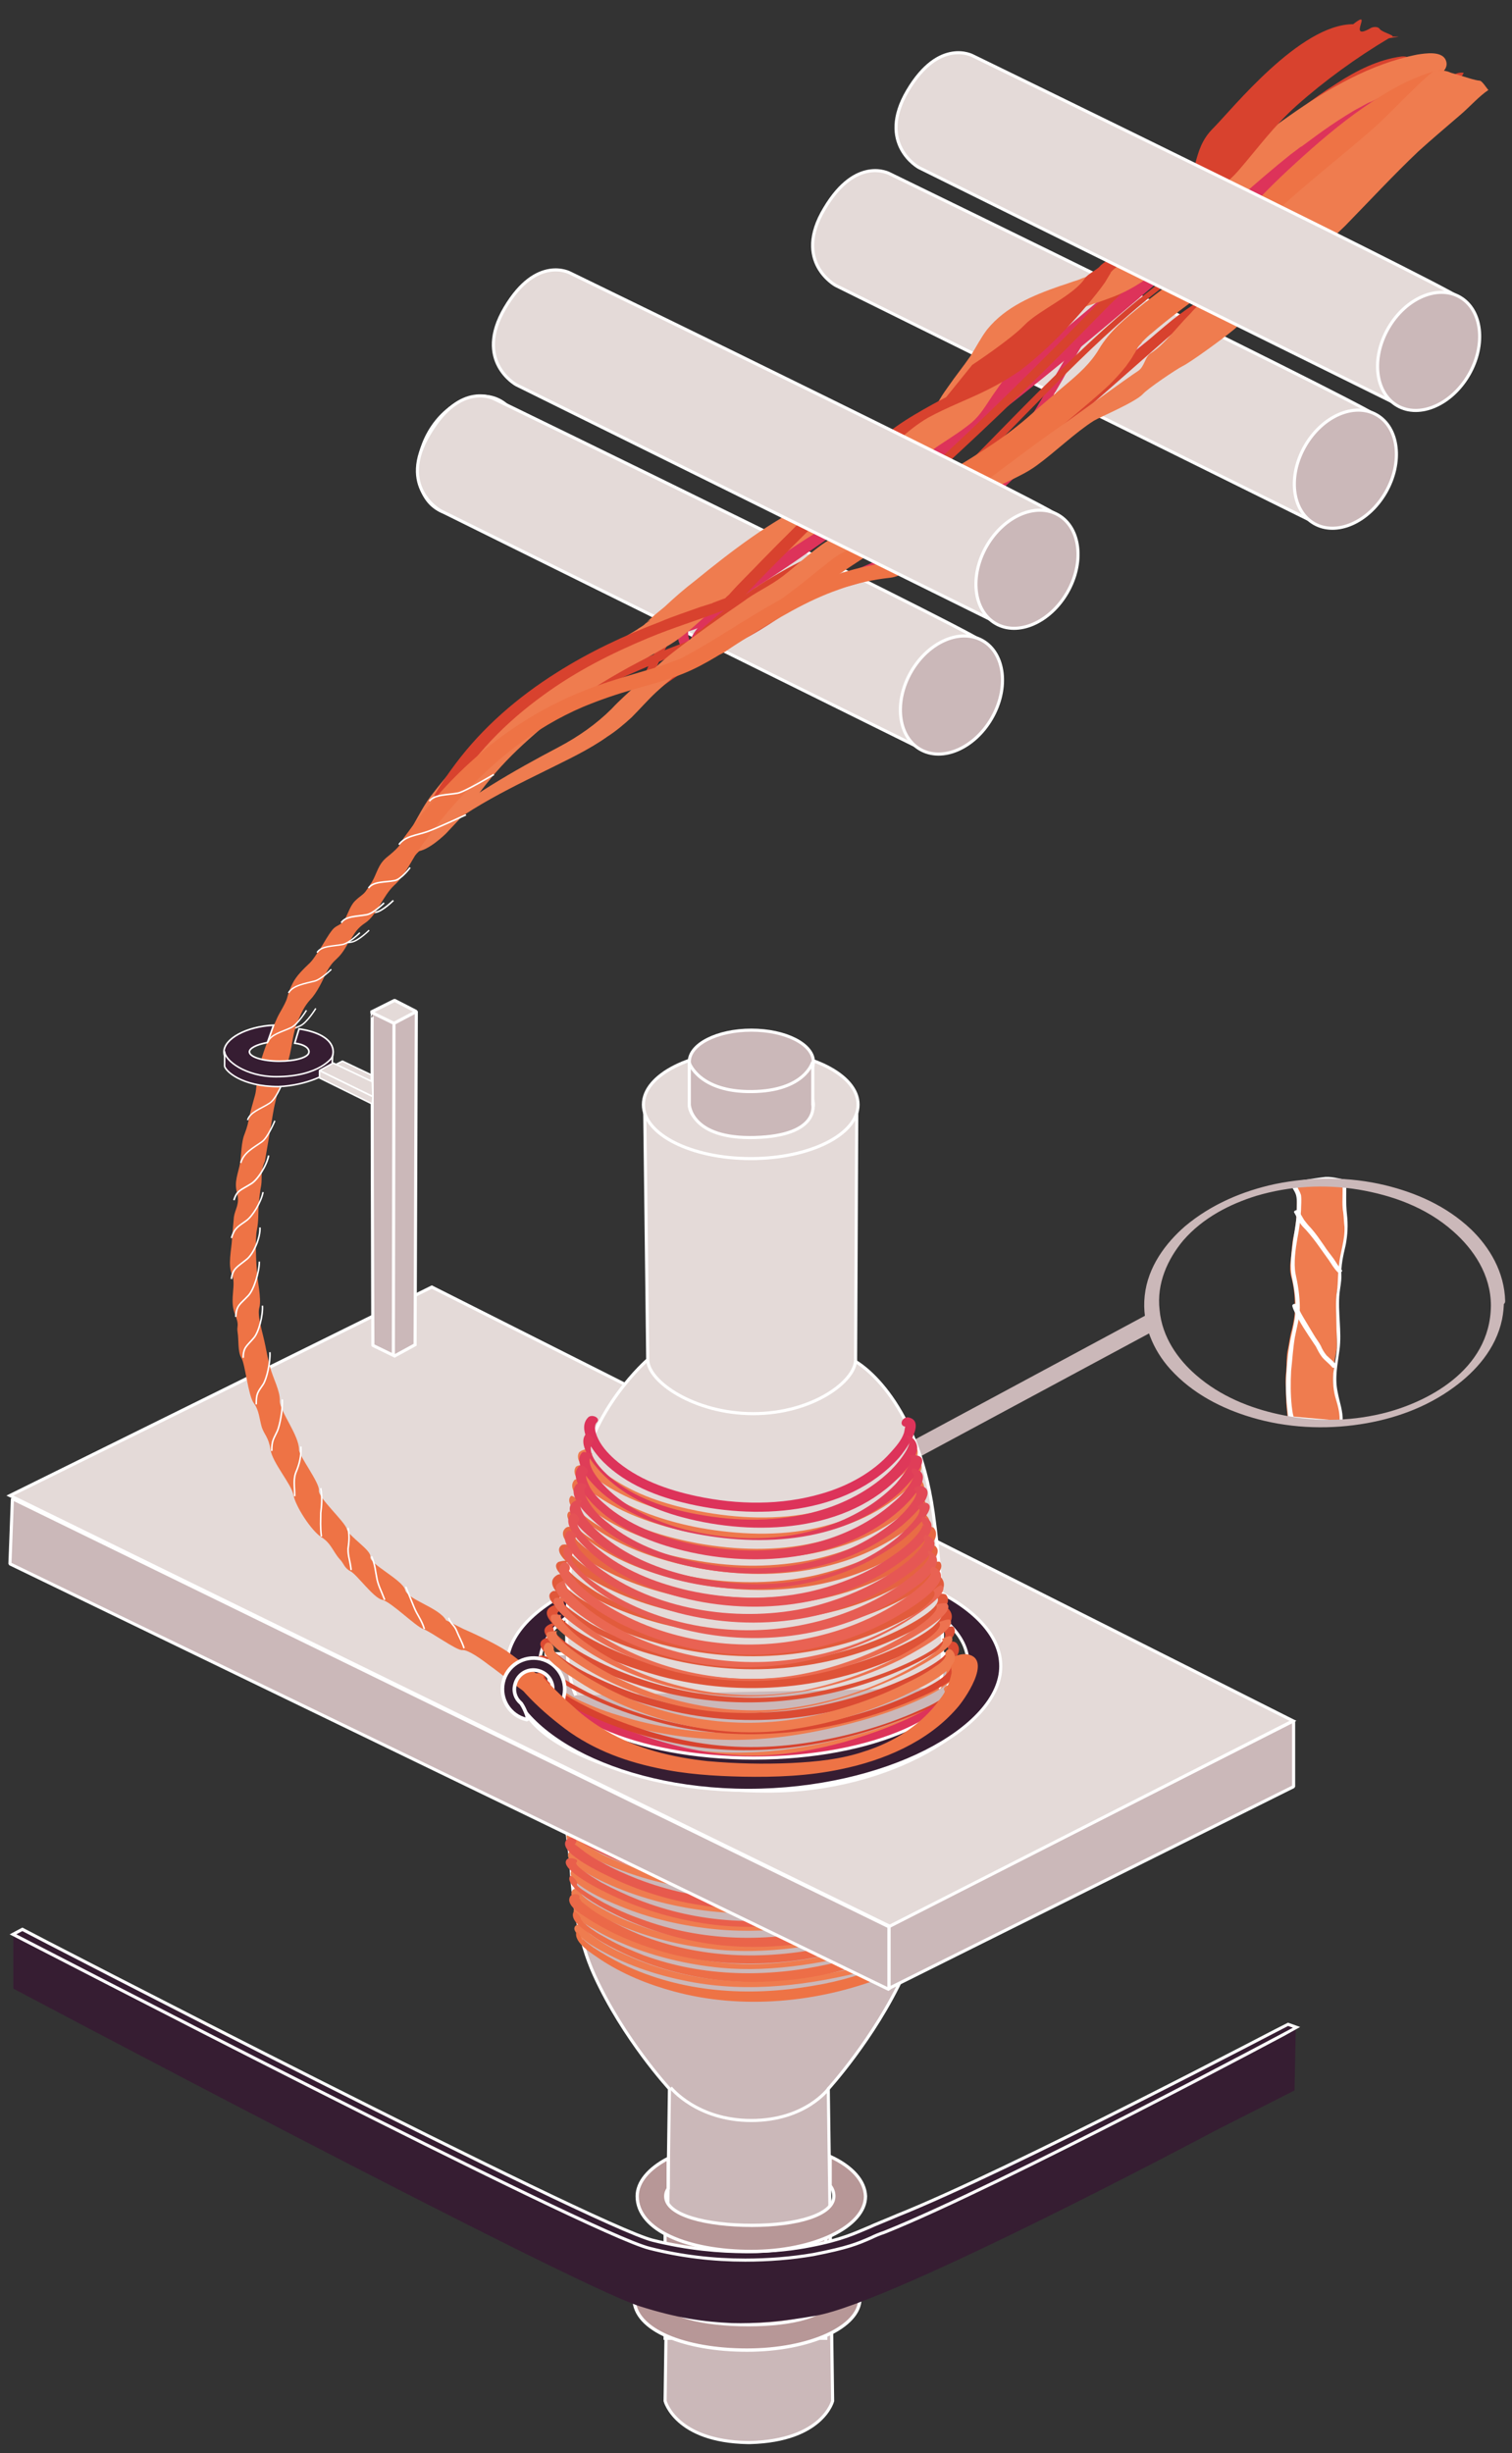 <?xml version="1.0" encoding="utf-8"?>
<!-- Generator: Adobe Illustrator 25.2.3, SVG Export Plug-In . SVG Version: 6.00 Build 0)  -->
<svg version="1.1" id="Layer_1" xmlns="http://www.w3.org/2000/svg" xmlns:xlink="http://www.w3.org/1999/xlink" x="0px" y="0px"
	 viewBox="0 0 243.7 395.3" style="enable-background:new 0 0 243.7 395.3;" xml:space="preserve">
<rect x="0" y="0" width="243.7" height="395.3" fill="#333333" stroke="none"/>
<style type="text/css">
	.st0{fill:#EF7C4F;}
	.st1{fill:#FFFFFF;}
	.st2{fill:#CBB8B9;}
	.st3{fill:#E4DAD8;stroke:#FFFFFF;stroke-width:0.25;stroke-linejoin:bevel;stroke-miterlimit:10;}
	.st4{fill:none;stroke:#FFFFFF;stroke-width:0.25;stroke-miterlimit:10;}
	.st5{fill:none;stroke:#FFFFFF;stroke-width:0.221;stroke-miterlimit:10;}
	.st6{fill:none;stroke:#FFFFFF;stroke-width:0.224;stroke-miterlimit:10;}
	.st7{fill:none;stroke:#CBB8B9;stroke-width:2.82;stroke-miterlimit:10;}
	.st8{fill:#E4DAD8;stroke:#FFFFFF;stroke-width:0.5;stroke-miterlimit:10;}
	.st9{fill:#CBB8B9;stroke:#FFFFFF;stroke-width:0.5;stroke-miterlimit:10;}
	.st10{fill:#CBB8B9;stroke:#FFFFFF;stroke-width:0.5;stroke-miterlimit:10;}
	.st11{fill:#DD335A;}
	.st12{fill:#DE3858;}
	.st13{fill:#E03D57;}
	.st14{fill:#E14155;}
	.st15{fill:#E24654;}
	.st16{fill:#E34B52;}
	.st17{fill:#E55050;}
	.st18{fill:#E6554F;}
	.st19{fill:#E75A4D;}
	.st20{fill:#E95F4B;}
	.st21{fill:#EA644A;}
	.st22{fill:#EB6948;}
	.st23{fill:#ED6E47;}
	.st24{fill:#EE7345;}
	.st25{fill:#D8422E;}
	.st26{fill:#CBB8B9;stroke:#FFFFFF;stroke-width:0.5;stroke-linejoin:bevel;stroke-miterlimit:10;}
	.st27{fill:none;stroke:#FFFFFF;stroke-width:0.938;stroke-miterlimit:10;}
	.st28{fill:#361D32;stroke:#FFFFFF;stroke-width:0.5;stroke-miterlimit:10;}
	.st29{fill:#EE784C;}
	.st30{fill:#EC744A;}
	.st31{fill:#EA7048;}
	.st32{fill:#E96C45;}
	.st33{fill:#E76843;}
	.st34{fill:#E56341;}
	.st35{fill:#E45F3E;}
	.st36{fill:#E25B3C;}
	.st37{fill:#E0573A;}
	.st38{fill:#DF5337;}
	.st39{fill:#DD4F35;}
	.st40{fill:#DB4B33;}
	.st41{fill:#DA4730;}
	.st42{fill:#361D32;stroke:#FFFFFF;stroke-width:0.581;stroke-miterlimit:10;}
	.st43{fill:#B79797;stroke:#FFFFFF;stroke-width:0.5;stroke-miterlimit:10;}
	.st44{fill:#B79797;stroke:#FFFFFF;stroke-width:0.54;stroke-miterlimit:10;}
	.st45{fill:none;stroke:#FFFFFF;stroke-width:0.5;stroke-miterlimit:10;}
	.st46{fill:#E4DAD8;stroke:#FFFFFF;stroke-width:0.5;stroke-linejoin:bevel;stroke-miterlimit:10;}
	.st47{fill:#361D32;stroke:#FFFFFF;stroke-width:0.263;stroke-miterlimit:10;}
	.st48{fill:#361D32;stroke:#FFFFFF;stroke-width:0.25;stroke-miterlimit:10;}
	.st49{fill:none;stroke:#FFFFFF;stroke-width:0.235;stroke-miterlimit:10;}
	.st50{fill:none;stroke:#FFFFFF;stroke-width:0.258;stroke-miterlimit:10;}
	.st51{fill:none;stroke:#FFFFFF;stroke-width:0.243;stroke-miterlimit:10;}
	.st52{fill:#DE3859;}
	.st53{fill:#DF3D58;}
	.st54{fill:#E14258;}
	.st55{fill:#E24857;}
	.st56{fill:#E34D56;}
	.st57{fill:#E55255;}
	.st58{fill:#E65754;}
	.st59{fill:#E75D54;}
	.st60{fill:#E96253;}
	.st61{fill:#EA6752;}
	.st62{fill:#EB6C51;}
	.st63{fill:#ED7250;}
	.st64{fill:#EE774F;}
	.st65{fill:#361D32;stroke:#361D32;stroke-width:0.5;stroke-miterlimit:10;}
	.st66{fill:#B79797;stroke:#FFFFFF;stroke-width:0.523;stroke-miterlimit:10;}
</style>
<g>
	<g>
		<g>
			<path class="st0" d="M207.3,228.4l8.7,0.8c0.2-3-1-3.7-1.1-6.6c0-1.1,0.1-2.1,0.2-3.2c0.1-0.9,0.4-1.8,0.4-2.7
				c0-1.4-0.1-5.1-0.1-6.6c0-2.1,0.1-1.8,0.4-3.8c0,0-0.3-1.6,0.5-4.9c0.8-3.3,0.4-4,0.4-4v-1.2l-0.1-0.8l-0.1-0.6v-4.4l-3.2-0.5
				l-5.2,0.8c0.1,0.5,0.5,1,0.7,1.5c0.4,0.7,0.2,1.5,0.2,2.2c0,1.6-0.1,3.2-0.5,4.8c-0.3,1.3-0.3,2.7-0.5,4.1
				c-0.1,0.8-0.1,1.6,0.1,2.4c0.5,1.7,0.6,3.4,0.6,5.1c0,1.2-0.2,2.3-0.5,3.5c-0.3,1-0.4,2-0.6,3c-0.3,1.2-0.2,2.5-0.3,3.7
				c-0.2,1.4,0,2.9,0,4.4c0,0.9,0.1,1.8,0.2,2.7c0.2,1.4,0.6,1,0.6,1.1"/>
			<g>
				<path class="st1" d="M207.1,228.6c2.9,0.3,5.8,0.5,8.7,0.8c0.2,0,0.6-0.1,0.6-0.3c0.1-1.7-0.5-3.1-0.8-4.8
					c-0.5-2.3,0-4.5,0.3-6.8c0.4-3-0.3-6.1,0-9.1c0.1-0.9,0.3-1.8,0.3-2.7c-0.1-1.7,0.3-3.4,0.7-5.1c0.3-1.6,0.4-3.2,0.2-4.9
					c-0.2-1.8-0.1-3.6-0.1-5.5c0-0.1-0.1-0.1-0.1-0.1c-1.2-0.2-2.5-0.6-3.7-0.4c-1.6,0.2-3.2,0.5-4.8,0.7c-0.1,0-0.5,0.1-0.4,0.3
					c0.2,0.7,0.7,1.2,0.9,1.9c0.2,0.8,0.1,1.7,0.1,2.5c0,1.9-0.5,3.8-0.7,5.7c-0.2,1.6-0.4,3.3-0.1,4.9c0.4,1.9,0.7,3.7,0.6,5.6
					c-0.1,1.9-0.7,3.7-1,5.6c-0.3,1.7-0.4,3.4-0.5,5c-0.1,1.7,0,3.6,0.2,5.3c0.1,0.6,0,1.4,0.4,1.9c0.1,0.1,0.4,0.3,0.3,0.2
					c0.1,0.2,0.8-0.1,0.8-0.2c-0.1-0.1-0.2-0.1-0.3-0.2c-0.3-0.7-0.4-1.5-0.5-2.3c-0.2-1.9-0.2-3.8-0.1-5.7c0.2-1.8,0.3-3.6,0.6-5.4
					c0.3-1.6,0.8-3.2,0.8-4.8c0-1.9-0.3-3.7-0.7-5.5c-0.3-1.7,0-3.9,0.3-5.6c0.3-1.5,0.5-3,0.6-4.6c0-0.7,0.1-1.6,0-2.4
					c-0.2-0.7-0.7-1.3-0.9-2.1c-0.1,0.1-0.3,0.2-0.4,0.3c1.2-0.2,2.4-0.4,3.5-0.5c1.4-0.2,1.5-0.2,2.8,0c0.3,0,1.7,0,1.8,0.3
					c-0.2-0.2-0.1,0.2-0.1,0.3c0,0.3,0,0.7,0,1c0,1.2-0.1,2.4,0.1,3.5c0.1,0.8,0.1,1.5,0.2,2.3c0.1,2.1-0.7,4.1-0.9,6.2
					c-0.2,1.4-0.1,2.7-0.3,4.1c-0.3,1.8-0.1,3.6-0.1,5.4c0,1.1,0.1,2.2,0.1,3.2c0,1.6-0.4,3.1-0.6,4.7c-0.1,1.4,0,2.8,0.4,4.1
					s0.7,2.5,0.6,3.9c0.2-0.1,0.4-0.2,0.6-0.3c-2.9-0.3-5.8-0.5-8.7-0.8C207.4,228.3,206.7,228.6,207.1,228.6L207.1,228.6z"/>
			</g>
		</g>
		<g>
			<g>
				<path class="st1" d="M208.6,195.4c0.3,0.5,0.5,1,0.8,1.5s0.7,0.9,1.1,1.3c0.8,0.9,1.5,1.8,2.2,2.8c0.5,0.7,1,1.4,1.5,2.1
					c0.4,0.6,0.8,1.3,1.4,1.9c0.2,0.2,0.9-0.1,0.7-0.3c-0.5-0.5-0.9-1.2-1.3-1.8c-0.5-0.7-1.1-1.4-1.6-2.2c-0.7-1-1.3-1.9-2.1-2.8
					c-0.4-0.4-0.8-0.9-1.1-1.3c-0.3-0.5-0.6-1-0.9-1.6C209.1,194.9,208.4,195.1,208.6,195.4L208.6,195.4z"/>
			</g>
		</g>
		<g>
			<g>
				<path class="st1" d="M208.3,210.5c0.2,0.7,0.6,1.4,1,2.1c0.5,0.9,1,1.7,1.6,2.6c0.4,0.6,0.8,1.2,1.2,1.8c0.3,0.6,0.6,1.2,1,1.7
					c0.5,0.6,1.1,1,1.6,1.6c0.2,0.3,0.9,0,0.7-0.3c-0.4-0.6-1.1-1.1-1.6-1.6c-0.4-0.5-0.7-1-0.9-1.5c-0.3-0.6-0.8-1.2-1.2-1.9
					c-0.5-0.8-1-1.7-1.5-2.5c-0.4-0.7-0.8-1.3-1-2.1C208.9,209.9,208.2,210.1,208.3,210.5L208.3,210.5z"/>
			</g>
		</g>
	</g>
	<g>
		<g>
			<path class="st2" d="M240.3,210.4c-0.1,10.5-10.5,15.7-17.6,17.4c-5.5,1.3-11.1,1.3-16.6,0.1c-4.6-1-9.4-2.9-13.3-6.3
				c-2.9-2.5-5.5-6.1-5.9-10.5c-0.5-4.3,1.3-8.2,3.8-11.2c3.2-3.7,7.6-5.9,11.8-7.2c5.4-1.6,11-1.9,16.5-1
				c5.3,0.9,10.8,2.8,15.2,6.7C237.5,201.3,240.3,205.4,240.3,210.4c0,0.6,2.3,0.2,2.3-0.7c-0.1-4.7-2.5-8.7-5.5-11.6
				c-4-3.8-8.9-5.9-13.8-7.1c-5.8-1.4-11.9-1.4-17.8-0.2c-5.1,1.1-10.2,3.2-14.5,6.8c-3.1,2.7-6,6.5-6.5,11.2
				c-0.5,4.6,1.4,8.8,4.1,11.8c3.6,4,8.4,6.4,13.1,7.8c5.7,1.7,11.8,2,17.6,1.1c5.2-0.8,10.5-2.6,15.1-6c3.4-2.5,6.7-6.1,7.7-10.9
				c0.2-1,0.3-2,0.3-3.1C242.6,209.1,240.3,209.5,240.3,210.4z"/>
		</g>
	</g>
	<polygon class="st3" points="53,172.1 61.5,176.4 61.5,177.6 53,173.4 	"/>
	<polygon class="st3" points="53,172.1 55.2,171 61.5,174 61.5,176.4 	"/>
	<path class="st4" d="M63.4,145.1c0,0-1.7,1.7-2.8,1.9c-1.6,0.3-3.4,0.2-4.1,1.3"/>
	<path class="st5" d="M59.5,149.9c0,0-1.7,1.7-2.8,1.9c-1.6,0.3-3.4,0.2-4.1,1.3"/>
	<path class="st6" d="M50.9,162.5c0,0-1.4,2.3-2.5,2.8c-1.5,0.7-3.3,1.1-3.7,2.3"/>
	<line class="st7" x1="146.1" y1="234.3" x2="185.7" y2="213"/>
	<g>
		<g>
			<path class="st8" d="M143.4,28c0,0-5.4-3-10.5,5.6c-5.2,8.6,1.8,12.4,1.8,12.4l77.4,38.3c-1.5-5-2.9-7.8-0.9-12.2
				c2-4.4,7.8-5.7,10.9-4.8C227.7,69,143.4,28,143.4,28z"/>
		</g>
		<ellipse transform="matrix(0.5 -0.866 0.866 0.5 42.926 225.642)" class="st9" cx="216.9" cy="75.6" rx="10.1" ry="7.5"/>
	</g>
	<ellipse transform="matrix(0.5 -0.866 0.866 0.5 -25.742 102.218)" class="st9" cx="75.7" cy="73.4" rx="10.1" ry="7.5"/>
	<path class="st10" d="M120.5,266.3l32.9,0.2c0,0-2.5,22-4,33.6c-0.3,6.1-1.2,12.5-3.8,18.2c-4.7,10.2-12.1,18.3-12.1,18.3l0.7,50.3
		c0,0-1.6,6.4-13.3,6.7h-0.4c-11.6-0.2-13.3-6.7-13.3-6.7l0.7-50.3c0,0-7.4-8-12.1-18.3c-2.6-5.7-3.5-12.2-3.8-18.2
		c-1.5-11.6-4-33.6-4-33.6l32.9-0.2H120.5z"/>
	<path class="st10" d="M108.1,336.4c0,0,4.2,5.3,13,5.3s12.5-5.2,12.5-5.2"/>
	<g>
		<g>
			<g>
				<path class="st0" d="M152.4,269c1,1.4-3.5,3.4-4.2,3.8c-4,1.9-8.3,3.3-12.6,4.3c-11,2.7-22.2,3-33.2,0.1
					c-2.5-0.7-4.9-1.4-7.2-2.4c-0.9-0.4-1.9-0.8-2.8-1.3c-0.3-0.2-0.7-0.4-1-0.6s-1.6-1.1-1.2-1.2c0.9-0.3,0.7-1.3-0.3-1
					c-0.6,0.2-1.5,0.5-1.4,1.3c0.1,0.9,1.6,1.6,2.2,2c1.8,1.1,3.8,1.9,5.8,2.6c6.1,2.2,12.5,3.4,19,3.7c6,0.3,12-0.4,17.9-1.7
					c5.1-1.1,10.2-2.6,15-4.8c1.3-0.6,7.2-3.2,5.4-5.5C153.4,267.8,151.9,268.4,152.4,269L152.4,269z"/>
			</g>
		</g>
		<g>
			<g>
				<path class="st0" d="M152.2,272.4c0.8,1.3-3.8,3.3-4.5,3.7c-4,1.9-8.2,3.2-12.5,4.2c-4.9,1.2-9.9,2-14.9,2.1
					c-5.8,0.2-11.8-0.6-17.4-2.1c-2.5-0.7-4.9-1.5-7.3-2.5c-0.9-0.4-1.9-0.8-2.8-1.3c-0.4-0.2-2.5-1.7-2.3-1.8
					c0.9-0.3,0.7-1.4-0.3-1c-0.6,0.2-1.4,0.6-1.3,1.3c0.1,0.9,1.6,1.6,2.2,2c1.8,1,3.7,1.9,5.6,2.6c6.1,2.3,12.5,3.5,19,3.8
					c5.8,0.3,11.6-0.4,17.3-1.6c5.1-1.1,10.2-2.6,15-4.7c1.4-0.6,7.1-3,5.6-5.4C153.2,271.2,151.8,271.8,152.2,272.4L152.2,272.4z"
					/>
			</g>
		</g>
		<g>
			<g>
				<path class="st0" d="M151.9,275.7c0.9,1.7-3.6,3.5-4.6,4c-4,1.8-8.2,3.1-12.5,4.1c-5,1.2-10.2,2-15.3,2
					c-5.8,0-11.6-0.9-17.2-2.5c-2.4-0.7-4.8-1.5-7.1-2.6c-0.8-0.4-1.7-0.8-2.5-1.3c-0.2-0.1-2.6-1.7-1.9-2c1-0.4,0.1-0.6-0.5-0.3
					c-0.5,0.2-1.2,0.5-1.1,1.1c0.2,0.8,1.6,1.4,2.3,1.8c1.8,1,3.7,1.8,5.6,2.6c5.9,2.2,12.2,3.4,18.5,3.7c5.7,0.3,11.4-0.4,17-1.6
					c5-1,9.9-2.4,14.6-4.4c1.7-0.7,3.5-1.6,5-2.7c0.6-0.5,1.7-1.4,1.2-2.3C153.3,275,151.8,275.5,151.9,275.7L151.9,275.7z"/>
			</g>
		</g>
		<g>
			<g>
				<path class="st0" d="M151.7,279.2c0.5,1.5-4,3.2-4.9,3.6c-4,1.7-8.2,3-12.5,3.9c-4.6,1.1-9.4,1.8-14.1,1.9
					c-5.7,0.1-11.6-0.7-17.1-2.3c-2.4-0.7-4.8-1.5-7.1-2.5c-0.8-0.4-1.7-0.8-2.5-1.2c-0.3-0.2-0.7-0.4-1-0.6
					c-0.2-0.1-1.6-1.1-1.3-1.2c1-0.4,0.1-1.2-0.7-0.9c-2.4,1,0.3,2.7,1.5,3.4c1.8,1,3.7,1.9,5.6,2.6c5.7,2.2,11.9,3.4,18,3.7
					c5.6,0.3,11.1-0.3,16.6-1.4c5-1,10.1-2.4,14.8-4.4c1.7-0.7,3.4-1.5,4.8-2.6c0.7-0.5,1.8-1.5,1.4-2.5
					C153,278.1,151.4,278.5,151.7,279.2L151.7,279.2z"/>
			</g>
		</g>
		<g>
			<g>
				<path class="st0" d="M151.5,282.6c0.2,0.8-0.7,1.4-1.2,1.8c-1.2,0.8-2.5,1.4-3.8,2c-4,1.7-8.3,2.9-12.6,3.8
					c-4.6,1-9.3,1.7-14.1,1.7c-5.7,0-11.4-0.9-16.8-2.5c-2.4-0.7-4.8-1.6-7.1-2.6c-0.8-0.4-1.5-0.8-2.3-1.2
					c-0.4-0.2-2.8-1.8-2.1-2.2c0.9-0.4-0.5-0.4-0.9-0.2c-2.1,1,0.9,2.6,1.9,3.1c1.8,1,3.7,1.8,5.6,2.5c5.7,2.1,11.8,3.3,17.8,3.6
					c5.4,0.3,10.9-0.3,16.2-1.4c4.8-1,9.6-2.2,14.1-4.1c1.7-0.7,3.5-1.5,5-2.5c0.7-0.5,1.9-1.3,1.7-2.3
					C152.9,281.8,151.4,282.2,151.5,282.6L151.5,282.6z"/>
			</g>
		</g>
		<g>
			<g>
				<path class="st0" d="M151.2,286c0.1,0.7-1,1.3-1.4,1.6c-1.2,0.8-2.6,1.4-4,2c-4,1.6-8.1,2.7-12.3,3.6c-4.5,1-9.2,1.7-13.8,1.7
					c-5.6,0-11.2-0.9-16.6-2.5c-2.3-0.7-4.5-1.5-6.7-2.5c-0.8-0.4-1.6-0.8-2.3-1.2c-0.4-0.2-2.5-1.8-2.4-1.9
					c0.9-0.5,0.1-1.1-0.6-0.7c-2.1,1.1,0.5,2.6,1.6,3.3c1.7,1,3.6,1.9,5.5,2.6c5.5,2.1,11.4,3.3,17.3,3.8c5.4,0.4,10.7-0.2,16-1.2
					c4.9-0.9,9.8-2.2,14.5-4c1.8-0.7,3.6-1.4,5.1-2.5c0.7-0.5,1.8-1.3,1.7-2.3C152.7,285,151.2,285.4,151.2,286L151.2,286z"/>
			</g>
		</g>
		<g>
			<g>
				<path class="st0" d="M151,289.4c0,0.8-1,1.4-1.6,1.7c-1.3,0.8-2.7,1.4-4.2,2c-4.1,1.6-8.3,2.7-12.6,3.5
					c-4.3,0.9-8.8,1.5-13.2,1.4c-5.6-0.1-11.2-1-16.6-2.7c-2.2-0.7-4.4-1.5-6.5-2.6c-0.6-0.3-5.1-2.8-4.2-3.3
					c0.6-0.4-0.9-0.2-1.2-0.1c-1.6,1,1.4,2.6,2.2,3c1.7,1,3.6,1.8,5.5,2.5c5.5,2.1,11.4,3.3,17.3,3.7c5.1,0.3,10.2-0.2,15.3-1.2
					c4.8-0.9,9.5-2.1,14-3.8c1.8-0.7,3.6-1.4,5.2-2.4c0.8-0.5,1.9-1.2,2-2.2C152.6,288.8,151,289,151,289.4L151,289.4z"/>
			</g>
		</g>
		<g>
			<g>
				<path class="st0" d="M150.8,292.7c-0.1,0.7-1.2,1.2-1.8,1.5c-1.3,0.7-2.6,1.3-4,1.8c-3.9,1.5-8,2.5-12.1,3.4
					c-4.2,0.9-8.6,1.5-12.9,1.5c-5.5,0-11-0.9-16.2-2.5c-2.3-0.7-4.5-1.5-6.6-2.5c-0.8-0.4-1.6-0.8-2.3-1.2
					c-0.3-0.2-2.6-1.8-2.4-1.9c0.8-0.6-0.4-1.2-1-0.7c-2.6,1.8,6.2,5.5,7.4,5.9c5.4,2.2,11.2,3.4,17,3.9c5.1,0.4,10.1-0.1,15.1-1
					c4.7-0.8,9.4-2,13.9-3.6c1.8-0.7,3.6-1.4,5.3-2.3c0.9-0.5,2.1-1.3,2.3-2.4C152.5,291.8,150.9,292,150.8,292.7L150.8,292.7z"/>
			</g>
		</g>
		<g>
			<g>
				<path class="st0" d="M150.6,296.2c-0.3,0.8-1.3,1.3-2,1.6c-1.3,0.7-2.7,1.3-4.2,1.8c-4,1.4-8.2,2.5-12.3,3.2
					c-4.1,0.8-8.3,1.4-12.4,1.3c-5.5-0.1-10.9-1-16.1-2.7c-2.2-0.7-4.3-1.5-6.4-2.5c-0.6-0.3-5.1-2.8-4.4-3.3
					c0.7-0.6-0.8-0.5-1.2-0.2c-2,1.7,6.7,5.3,7.8,5.7c5.3,2.1,10.9,3.3,16.6,3.7c9.5,0.7,19.4-1.3,28.3-4.4c1.9-0.6,3.7-1.3,5.5-2.3
					c0.9-0.5,2.1-1.2,2.4-2.2C152.3,295.5,150.7,295.7,150.6,296.2L150.6,296.2z"/>
			</g>
		</g>
		<g>
			<g>
				<path class="st0" d="M150.4,299.5c-0.4,0.8-1.4,1.2-2.1,1.6c-1.4,0.7-2.8,1.2-4.2,1.7c-3.9,1.3-8,2.3-12,3.1
					c-4,0.7-8.1,1.3-12.2,1.3c-5.3-0.1-10.7-1-15.8-2.6c-2.2-0.7-4.4-1.6-6.5-2.6c-0.5-0.2-5-2.7-4.5-3.2c0.7-0.7-0.8-0.8-1.3-0.4
					c-1.8,1.8,6.4,5.3,7.6,5.8c5.2,2.1,10.7,3.4,16.3,3.9c9.3,0.8,19.1-1.1,28-4c1.9-0.6,3.7-1.3,5.5-2.2c1-0.5,2.2-1.2,2.7-2.2
					C152.2,298.8,150.7,298.9,150.4,299.5L150.4,299.5z"/>
			</g>
		</g>
		<g>
			<g>
				<path class="st0" d="M150.2,302.9c-0.4,0.7-1.5,1.2-2.2,1.6c-1.4,0.7-3,1.2-4.5,1.7c-3.9,1.3-7.9,2.2-11.9,2.9
					c-3.9,0.7-7.9,1.2-11.9,1.1c-5.3-0.2-10.6-1.1-15.6-2.8c-2.2-0.7-4.3-1.6-6.3-2.6c-0.6-0.3-4.7-2.6-4.3-3.1
					c0.6-0.8-0.9-0.9-1.3-0.4c-1.6,2,6.3,5.3,7.6,5.8c5,2.1,10.4,3.3,15.7,3.8c9.3,0.9,18.9-0.9,27.7-3.7c1.9-0.6,3.8-1.2,5.5-2.1
					c1.1-0.5,2.3-1.2,2.9-2.2C152,302.3,150.5,302.3,150.2,302.9L150.2,302.9z"/>
			</g>
		</g>
		<g>
			<g>
				<path class="st0" d="M150,306.4c-0.6,0.7-1.6,1.2-2.4,1.6c-1.5,0.7-3,1.2-4.5,1.7c-3.9,1.2-7.9,2.1-12,2.8
					c-3.7,0.6-7.4,1.1-11.2,1c-5.3-0.1-10.6-1.1-15.7-2.8c-2-0.7-4.1-1.5-6-2.5c-0.7-0.4-5.1-2.6-4.6-3.5c0.3-0.6-1.2-0.5-1.4,0
					c-0.7,1.3,2.2,2.7,3,3.2c1.7,1,3.4,1.8,5.3,2.6c4.9,2,10.2,3.2,15.5,3.7c8.9,0.8,18.2-1,26.8-3.5c1.9-0.6,3.8-1.2,5.6-2.1
					c1.1-0.5,2.3-1.1,3-2.1C151.8,305.8,150.3,305.9,150,306.4L150,306.4z"/>
			</g>
		</g>
		<g>
			<g>
				<path class="st0" d="M149.8,309.7c-0.7,0.8-1.6,1.2-2.5,1.6c-1.5,0.7-3,1.2-4.6,1.6c-3.9,1.2-8,2-12,2.7c-3.6,0.6-7.3,1-11,0.9
					c-5.2-0.2-10.4-1.2-15.3-2.9c-2.1-0.7-4.1-1.6-6-2.6c-0.7-0.4-1.5-0.8-2.2-1.3c-0.4-0.3-2.5-1.4-2.2-2.2
					c0.2-0.5-1.4-0.4-1.5,0.2c-0.4,1.2,2.4,2.7,3.3,3.2c1.6,1,3.4,1.8,5.1,2.5c4.9,2,10.1,3.2,15.3,3.7c8.6,0.8,17.6-0.9,25.9-3.2
					c1.9-0.5,3.8-1.1,5.6-1.9c1.2-0.5,2.5-1.1,3.4-2.1C151.7,309.3,150.2,309.3,149.8,309.7L149.8,309.7z"/>
			</g>
		</g>
		<g>
			<g>
				<path class="st0" d="M149.6,313c-0.8,0.8-2.1,1.3-3.2,1.7c-1.8,0.7-3.6,1.2-5.5,1.7c-4.3,1.1-8.6,1.9-13,2.5
					c-9.4,1.2-19.1-0.1-27.7-4.2c-1.6-0.7-3.1-1.6-4.5-2.6c-0.4-0.3-1.7-1.2-1.6-1.6c0.2-0.7-1.4-0.5-1.5,0.1
					c-0.2,0.6,0.7,1.3,1.1,1.6c1.1,1,2.4,1.7,3.7,2.4c4.2,2.3,8.9,3.8,13.6,4.7c9.8,1.9,19.7,0.6,29.3-1.9c2.2-0.6,4.4-1.2,6.5-2
					c1.4-0.5,2.9-1.2,4-2.2C151.5,312.8,150.1,312.6,149.6,313L149.6,313z"/>
			</g>
		</g>
	</g>
	<g>
		<g>
			<g>
				<path class="st11" d="M153.3,271.5c1,1.3-3.5,3.7-4.3,4.1c-4,2.2-8.5,3.8-12.9,5.1c-5.1,1.4-10.4,2.3-15.6,2.2
					c-6.1-0.1-12.2-1.5-17.9-3.6c-2.6-0.9-5.1-2-7.6-3.3c-0.9-0.4-1.8-0.9-2.6-1.4c-0.4-0.2-0.8-0.5-1.2-0.7
					c-0.2-0.1-0.4-0.3-0.6-0.4c-0.1-0.1-0.3-0.2-0.4-0.4c-0.2,0.3-0.2,0.4,0.1,0.2c1-0.3,0.8-1.7-0.3-1.4c-0.7,0.2-1.6,0.7-1.5,1.6
					c0.1,1,1.5,1.7,2.2,2.1c1.9,1.1,3.9,2.1,5.9,3c5.9,2.7,12.3,4.7,18.8,5.5c6.3,0.8,12.7,0,18.8-1.4c5.2-1.3,10.4-3.1,15.2-5.6
					c1.5-0.8,7.4-3.9,5.4-6.4C154.2,269.9,152.8,270.8,153.3,271.5L153.3,271.5z"/>
			</g>
		</g>
		<g>
			<g>
				<path class="st12" d="M153.1,274.2c0.4,0.6-0.5,1.6-0.9,2c-1,1-2.4,1.8-3.6,2.6c-4,2.3-8.5,3.9-12.9,5.1
					c-5.1,1.4-10.4,2.3-15.6,2.3c-6.1,0-12.2-1.5-18-3.6c-2.5-0.9-4.9-2-7.3-3.2c-0.9-0.4-1.7-0.9-2.6-1.4c-0.7-0.4-2.6-1.3-1.1-1.8
					c0.4-0.1-0.9-1.1-1.4-0.9c-2.2,0.8,1,2.7,1.8,3.2c1.8,1.1,3.7,2.1,5.7,2.9c5.7,2.6,11.8,4.5,18.1,5.4c6.2,0.9,12.5,0.3,18.7-1.1
					c5.2-1.2,10.4-2.9,15.1-5.4c1.5-0.8,7.1-3.4,5.4-5.8C154.2,274,152.6,273.5,153.1,274.2L153.1,274.2z"/>
			</g>
		</g>
		<g>
			<g>
				<path class="st13" d="M152.7,277.8c1,1.7-3.2,3.9-4.2,4.4c-4,2.3-8.5,3.8-12.9,5c-5.3,1.4-10.8,2.2-16.3,1.9
					c-5.8-0.3-11.6-1.8-17.1-3.8c-2.3-0.9-4.5-1.9-6.7-3c-0.8-0.4-1.6-0.8-2.4-1.3c-0.4-0.2-0.8-0.5-1.2-0.8
					c-0.1-0.1-1.4-1.2-1.2-1.3c0.9-0.4,0.7-0.8-0.2-0.5c-0.5,0.2-1.5,0.5-1.3,1.2c0.2,0.9,1.6,1.5,2.3,1.9c1.8,1.1,3.7,2,5.6,2.9
					c5.7,2.6,11.8,4.4,18,5.2c6.1,0.7,12.4,0.1,18.4-1.4c5.1-1.2,10.2-2.9,14.9-5.3c1.7-0.9,3.4-1.9,4.8-3.2
					c0.6-0.6,1.7-1.7,1.1-2.6C154.1,276.8,152.5,277.5,152.7,277.8L152.7,277.8z"/>
			</g>
		</g>
		<g>
			<g>
				<path class="st14" d="M152.6,281c-0.1-0.1-0.1,0.2-0.2,0.4c-0.3,0.4-0.7,0.8-1,1.1c-1.1,1-2.5,1.8-3.8,2.5
					c-4.1,2.1-8.5,3.7-12.9,4.8c-5.1,1.3-10.5,2.1-15.8,1.9c-5.6-0.2-11.2-1.6-16.5-3.6c-2.3-0.9-4.6-1.8-6.8-3
					c-0.8-0.4-1.6-0.9-2.4-1.3c-0.3-0.2-0.6-0.4-0.9-0.6c-0.2-0.2-0.5-0.3-0.7-0.5c-0.2-0.1-0.4-0.3-0.5-0.5c0,0.3,0.1,0.4,0.3,0.2
					c0.8-0.3,0-1.8-0.8-1.5c-2.3,1,0.6,3.1,1.5,3.8c1.7,1.1,3.4,2,5.2,2.8c5.5,2.6,11.4,4.4,17.4,5.3c6.2,0.9,12.5,0.4,18.7-1
					c5.2-1.1,10.3-2.8,15-5.3c1.8-0.9,6.9-3.4,5.5-6.2C153.3,279.4,152.2,280,152.6,281L152.6,281z"/>
			</g>
		</g>
		<g>
			<g>
				<path class="st15" d="M152.1,283.6c0.7,1.8-3.5,3.9-4.6,4.5c-3.9,2.2-8.2,3.7-12.5,4.8c-5.2,1.4-10.6,2.2-16.1,2.1
					c-5.7-0.1-11.4-1.4-16.7-3.4c-2.3-0.9-4.6-1.9-6.8-3c-0.8-0.4-1.6-0.9-2.3-1.3c-0.6-0.4-2.6-1.4-1.4-2c0.2-0.1-1-1-1.4-0.8
					c-1.7,0.8,1.4,2.6,2.1,3c1.6,1,3.4,1.9,5.1,2.7c5.1,2.4,10.5,4.2,16.1,5.1c11.2,1.9,23.4-0.4,33.5-5.3c1.8-0.9,3.6-1.8,5.1-3.1
					c0.7-0.6,1.7-1.5,1.4-2.5C153.5,283.8,152.1,283.4,152.1,283.6L152.1,283.6z"/>
			</g>
		</g>
		<g>
			<g>
				<path class="st16" d="M151.8,287.2c0.1,0.5-0.7,1.3-1.2,1.6c-1.1,1-2.5,1.7-3.8,2.4c-4,2.1-8.4,3.5-12.8,4.6
					c-5.2,1.2-10.5,1.9-15.9,1.6s-10.6-1.6-15.7-3.5c-2.1-0.8-4.2-1.7-6.3-2.8c-0.8-0.4-1.5-0.8-2.3-1.3c-0.3-0.2-0.6-0.4-0.8-0.5
					c-0.2-0.2-0.5-0.3-0.7-0.5c-0.3-0.3-0.4-0.5-0.7-0.4c1-0.5,0.1-1.8-0.8-1.4c-3.4,1.8,4.8,5.6,6.1,6.2c5,2.4,10.3,4.2,15.8,5.1
					c11.3,2,23.8-0.3,34.1-5.4c1.8-0.9,3.6-1.9,5.1-3.2c0.8-0.7,1.7-1.7,1.4-2.8C153.2,286,151.5,286.2,151.8,287.2L151.8,287.2z"/>
			</g>
		</g>
		<g>
			<g>
				<path class="st17" d="M151.5,290.2c0.1,0.8-0.7,1.5-1.2,2c-1.1,1-2.4,1.7-3.7,2.4c-4,2.1-8.4,3.6-12.9,4.6
					c-5.4,1.3-10.9,1.9-16.4,1.5c-5.2-0.4-10.4-1.7-15.3-3.7c-2-0.8-4-1.7-5.9-2.8c-0.6-0.3-4.8-2.7-3.9-3.3c0.5-0.3-1-0.7-1.4-0.4
					c-1.5,0.9,1.4,2.6,2.1,3c1.6,1,3.2,1.9,4.9,2.6c4.8,2.3,10,3.9,15.3,4.8c11.1,1.8,23.2-0.3,33.3-5.1c1.8-0.8,3.6-1.8,5.1-3
					c0.7-0.6,1.8-1.5,1.7-2.5C153.1,289.8,151.4,289.8,151.5,290.2L151.5,290.2z"/>
			</g>
		</g>
		<g>
			<g>
				<path class="st18" d="M151.3,293.8c0,0.8-0.9,1.5-1.4,1.9c-1.2,0.9-2.5,1.7-3.8,2.3c-4.1,2.1-8.6,3.4-13.1,4.4
					c-5.4,1.1-11,1.6-16.5,1c-5-0.5-9.9-1.9-14.5-3.8c-1.9-0.8-3.8-1.7-5.6-2.7c-0.5-0.3-4.5-2.9-4-3.2c0.9-0.6-0.6-0.4-1-0.1
					c-1.6,1.1,0.9,2.5,1.8,3c1.6,1,3.3,1.9,5.1,2.7c4.9,2.2,10.1,3.8,15.4,4.6c10.9,1.5,22.7-0.7,32.6-5.5c1.7-0.8,3.5-1.8,5-3
					c0.7-0.6,1.7-1.4,1.6-2.4C152.8,292.9,151.2,293.3,151.3,293.8L151.3,293.8z"/>
			</g>
		</g>
		<g>
			<g>
				<path class="st19" d="M150.9,296.7c0,0.6-0.9,1.3-1.4,1.6c-1.2,0.9-2.5,1.7-3.8,2.3c-3.9,1.9-8,3.3-12.2,4.2
					c-10.3,2.3-20.8,1.8-30.7-2c-2-0.8-3.9-1.6-5.8-2.7c-0.8-0.4-1.5-0.8-2.2-1.3c-0.4-0.2-2.2-1.7-2.2-1.6c0.9-0.7-0.4-1.4-1.1-0.9
					c-2.3,1.9,5.3,5.4,6.5,6c4.7,2.3,9.7,3.9,14.9,4.7c10.9,1.8,22.9-0.2,32.9-5c1.7-0.8,3.5-1.7,5-2.9c0.8-0.6,1.8-1.5,1.9-2.6
					C152.7,295.7,151,295.9,150.9,296.7L150.9,296.7z"/>
			</g>
		</g>
		<g>
			<g>
				<path class="st20" d="M150.6,299.9c-0.1,0.7-0.9,1.3-1.5,1.8c-1.1,0.9-2.4,1.6-3.6,2.2c-3.8,1.9-7.9,3.2-12,4.2
					c-10.3,2.4-20.8,1.9-30.7-2c-2-0.8-3.9-1.7-5.8-2.7c-0.5-0.3-4.6-2.7-4.1-3.3c0.6-0.5-1.1-0.9-1.5-0.5c-1.6,1.6,6.1,5.3,7.2,5.8
					c4.6,2.2,9.6,3.7,14.6,4.5c10.7,1.7,22.3-0.3,32.1-4.8c1.7-0.8,3.4-1.7,4.9-2.8c0.8-0.6,1.8-1.4,2-2.4
					C152.4,299.3,150.7,299.2,150.6,299.9L150.6,299.9z"/>
			</g>
		</g>
		<g>
			<g>
				<path class="st21" d="M150.6,302.5c-0.2,0.7-1,1.3-1.5,1.8c-1.1,0.9-2.3,1.6-3.6,2.2c-3.6,1.9-7.5,3.1-11.5,4.1
					c-10.2,2.5-20.9,2.3-30.8-1.4c-2-0.7-4-1.6-5.9-2.6c-0.5-0.3-4.7-2.6-4.3-3c0.3-0.3-0.9-1.5-1.1-1.3c-0.8,1.1,1.9,3,2.6,3.5
					c1.3,0.9,2.7,1.7,4.1,2.4c4.3,2.2,9,3.8,13.8,4.7c10.6,2,22.3,0.3,32.2-4.1c1.8-0.8,3.5-1.7,5.1-2.8c0.8-0.6,1.8-1.3,2-2.3
					C151.9,303.3,150.7,302.2,150.6,302.5L150.6,302.5z"/>
			</g>
		</g>
		<g>
			<g>
				<path class="st22" d="M150.1,306.2c-0.3,0.7-1,1.2-1.6,1.6c-1.1,0.8-2.3,1.5-3.6,2.1c-3.7,1.8-7.7,3.1-11.8,3.9
					c-10,2.1-20.3,1.8-29.9-2c-1.9-0.8-3.8-1.7-5.6-2.7c-0.7-0.4-1.4-0.8-2.1-1.3c-0.4-0.3-0.8-0.6-1.2-0.9
					c-0.2-0.2-0.4-0.3-0.6-0.5c-0.1-0.2-0.3-0.6-0.4-0.4c0.5-0.9-1-1-1.4-0.4c-0.8,1.4,1.7,2.8,2.6,3.4c1.5,1,3,1.8,4.6,2.6
					c4.5,2.1,9.3,3.6,14.3,4.3c10.4,1.5,21.8-0.3,31.3-4.7c1.6-0.8,3.2-1.6,4.7-2.7c0.8-0.6,1.8-1.3,2.2-2.3
					C152.1,305.4,150.4,305.6,150.1,306.2L150.1,306.2z"/>
			</g>
		</g>
		<g>
			<g>
				<path class="st23" d="M150,308.9c-1,1.8-3.4,2.9-5.1,3.7c-3.6,1.8-7.4,3-11.3,3.9c-9.9,2.2-20.2,2.1-29.8-1.4
					c-2-0.8-4-1.6-5.9-2.7c-0.7-0.4-1.5-0.8-2.2-1.3c-0.3-0.2-0.6-0.4-0.8-0.6c-0.2-0.1-0.4-0.3-0.6-0.5c-0.2-0.1-0.4-0.3-0.5-0.5
					c-0.2-0.3-0.3-0.3-0.2-0.1c0.2-0.5-1-1.7-1.2-1.2c-0.5,1.4,1.9,2.9,2.8,3.5c1.3,1,2.8,1.8,4.2,2.5c4.3,2.2,9,3.7,13.8,4.5
					c10.1,1.7,21.3,0.1,30.7-4c1.7-0.7,3.4-1.6,5-2.6c0.9-0.6,1.8-1.3,2.3-2.2C151.5,309.6,150.3,308.3,150,308.9L150,308.9z"/>
			</g>
		</g>
		<g>
			<g>
				<path class="st24" d="M149.9,312c-1.3,2-4.1,3.2-6.2,4.2c-4,1.8-8.3,3.1-12.7,3.8c-10.4,1.8-21.1,1.1-30.7-3.5
					c-1.6-0.8-3.2-1.7-4.7-2.7c-0.5-0.4-1.1-0.8-1.5-1.2c-0.1-0.1-0.3-0.4-0.4-0.4s0.2,0.2,0.1,0.5c0.1-0.5-0.9-1.7-0.9-1.4
					c-0.5,1.8,2.7,3.6,3.8,4.4c3.6,2.4,7.8,4.1,11.9,5.2c11,3,23.3,1.8,33.8-2.3c2-0.8,3.9-1.7,5.7-2.8c1-0.6,2.1-1.4,2.8-2.4
					C151,313,150.1,311.6,149.9,312L149.9,312z"/>
			</g>
		</g>
	</g>
	<g>
		<g>
			<path class="st25" d="M93.1,284.9c6.8,5.8,14.3,10.9,22.2,15.1c3.9,2.1,7.9,3.9,12,5.6c4.3,1.7,8.8,3.6,13.5,3.7c1,0,1-1.6,0-1.6
				c-4.6-0.1-9.1-2.1-13.3-3.7c-4-1.6-8-3.5-11.8-5.5c-7.7-4.1-14.9-9-21.5-14.6C93.5,283.1,92.3,284.2,93.1,284.9L93.1,284.9z"/>
		</g>
	</g>
	<polygon class="st26" points="2,241.5 1.6,252 143.3,320.6 143.3,310.5 	"/>
	<polygon class="st26" points="143.3,320.4 208.5,287.9 208.5,277.3 143.3,310.3 	"/>
	<g>
		<path class="st8" d="M79.7,64.3c0,0-5.4-3-10.5,5.6C64,78.5,71,82.3,71,82.3l77.4,38.3c-1.5-5-2.9-7.8-0.9-12.2
			c2-4.4,7.8-5.7,10.9-4.8C164.1,105.3,79.7,64.3,79.7,64.3z"/>
	</g>
	<g>
		<g>
			<path class="st25" d="M110.1,105.8c1.3-1.9,3.8-2.9,5.8-3.8c2.7-1.2,5.5-2.2,8.3-3.2c2.1-0.7,4.1-1.4,6.1-2.3
				c3.6-1.6,7.5-2,11.1-3.6c0.6-0.3-0.3-0.3-0.6-0.2c-3.6,1.6-7.7,2.1-11.3,3.7c-2.3,1-4.7,1.8-7.1,2.6c-2.7,1-5.5,2-8.1,3.3
				c-1.8,0.9-3.9,1.9-5.1,3.6C109,106.1,109.9,106.1,110.1,105.8L110.1,105.8z"/>
		</g>
	</g>
	<g>
		<g>
			<path class="st11" d="M112.7,103.5c0.6-2.6,3.2-3.9,4.9-5.7c0.9-0.9,1.6-2,2.6-2.7c1.2-0.8,2.6-1.4,3.9-2.1
				c0.3-0.1,0.4-0.4,0.1-0.6s-0.8,0-1.1,0.2c-1.4,0.7-2.8,1.3-4.1,2.2c-1.1,0.8-1.9,1.9-2.8,2.9c-1.8,1.9-4.5,3.3-5.1,6.1
				C111.1,104.3,112.6,104,112.7,103.5L112.7,103.5z"/>
		</g>
	</g>
	<g>
		<g>
			<path class="st11" d="M113.7,104c3.2-1.4,6.1-3.3,8.8-5.6c2.7-2.3,5.6-4.8,9.3-5c0.9,0,1.2-1.2,0.1-1.2c-3.7,0.2-6.7,2.3-9.4,4.6
				c-3,2.5-5.9,4.7-9.5,6.2C112,103.4,112.9,104.3,113.7,104L113.7,104z"/>
		</g>
	</g>
	<g>
		<g>
			<path class="st11" d="M114.6,103.6c2.5-0.2,4.4-1.3,6.5-2.6c5.9-3.5,12.2-6.3,18.5-9c4.1-1.7,8-3.5,11.5-6.1
				c3.1-2.3,6-4.9,8.5-7.8c4.6-5.2,8.3-11.1,11.7-17c1.4-2.5,2.7-5,4.3-7.3c0.5-0.8,1-1.5,1.7-2.2c0.2-0.2,0.5-0.4,0.7-0.5
				s0.4-0.1,0.4-0.1c0.8,0,1.6-1.1,0.5-1.1c-1.4-0.1-2.5,0.9-3.4,1.9c-1.4,1.6-2.4,3.5-3.4,5.3c-3.3,5.6-6.4,11.3-10.3,16.5
				c-4.8,6.3-10.7,12-17.8,15.5c-4.5,2.2-9.2,3.9-13.7,6c-2.7,1.3-5.5,2.6-8.1,4.1c-1.4,0.8-2.8,1.7-4.2,2.5
				c-1.1,0.5-1.9,0.8-3.2,0.9C113.8,102.5,113.5,103.7,114.6,103.6L114.6,103.6z"/>
		</g>
	</g>
	<g>
		<g>
			<path class="st11" d="M111.4,103.7c-0.8-1.2-0.5-2.9,0.1-4.1c0.7-1.4,1.9-2.3,3.3-2.9c3-1.5,6.2-2.8,9.3-4.2
				c0.3-0.1,0.6-0.5,0.4-0.8s-0.8-0.2-1.1-0.1c-1.8,0.8-3.6,1.6-5.4,2.5c-1.7,0.8-3.5,1.4-5.1,2.4c-2.4,1.5-4.9,5.1-3,7.9
				C110.3,104.9,111.8,104.3,111.4,103.7L111.4,103.7z"/>
		</g>
	</g>
	<g>
		<g>
			<path class="st25" d="M113.3,102.1c5.9-2.9,11.9-5.5,18-7.9c1-0.4,1.6-0.8,2.3-1.6c0.7-0.9,1.5-1.7,2.4-2.4
				c2.6-1.9,5.8-2.3,8.5-4c1.9-1.2,3.6-2.7,5.3-4.2c11.2-10.1,20.9-21.6,32.4-31.5c3-2.6,6.2-5.1,9.6-7.3c2.6-1.7,5.5-3.3,8.5-3.9
				c0.7-0.1,1.3-0.9,0.3-0.7c-6,1.2-11.3,5-15.9,8.7c-6.3,5-12,10.6-17.7,16.2c-5.3,5.3-10.4,10.7-15.8,15.9c-2,1.9-4,3.8-6.1,5.4
				c-0.7,0.6-1.5,1.1-2.4,1.6c-1.4,0.7-3.1,1.1-4.6,1.8c-1.7,0.8-3.4,1.8-4.7,3.1c-0.6,0.6-1.1,1.6-1.9,2.1c-1.1,0.7-2.7,1.1-4,1.6
				c-1.8,0.7-3.5,1.5-5.3,2.2c-3.3,1.4-6.5,2.9-9.7,4.5C111.4,102.3,112.9,102.3,113.3,102.1L113.3,102.1z"/>
		</g>
	</g>
	<g>
		<g>
			<path class="st11" d="M111.7,104.6c2.9-0.5,5.7-2.2,8.2-3.7c3.5-2.1,6.9-4.3,10.4-6.4c3.5-2.1,7.1-4.2,10.9-5.6
				c1.5-0.5,3.1-1,4.6-1.1c1-0.1,2,0,3-0.2c2.3-0.6,4.3-1.9,6.2-3.3c2.5-1.8,4.9-3.9,7.2-6.1c5.5-5.1,10.6-10.5,16-15.6
				c2.6-2.5,5.3-5,8.2-7.2c1.8-1.4,4.1-3.1,6.5-3.4c0.9-0.1,1.2-1.3,0.1-1.2c-2.1,0.2-4.1,1.4-5.8,2.5c-2.5,1.7-4.8,3.7-7.1,5.7
				c-5.5,5-10.6,10.4-15.9,15.5c-2.5,2.4-5,4.8-7.7,7c-2,1.6-4.1,3.2-6.4,4.3c-2.1,0.9-4.4,0.6-6.6,1.1c-3.7,0.9-7.1,2.7-10.4,4.5
				c-4.1,2.3-8,4.9-12,7.3c-2.9,1.8-6.1,4-9.5,4.6C110.4,103.6,110.8,104.8,111.7,104.6L111.7,104.6z"/>
		</g>
	</g>
	<g>
		<g>
			<path class="st11" d="M116.2,100.3c2-2.2,3.7-4.7,6-6.5c0.7-0.5,1.4-0.9,2.1-1.4c1.1-0.8,2.2-1.7,3.3-2.6
				c4.5-3.7,9-7.5,13.4-11.2c12.9-11,25.7-22.3,37.9-34.1c5.9-5.7,11.8-11.6,17-18c0.4-0.5-1.1-0.3-1.4,0
				c-4.5,5.6-9.6,10.7-14.7,15.8c-6.3,6.2-12.8,12.2-19.4,18.1c-10.8,9.7-21.8,19.2-33,28.4c-1.3,1.1-2.7,2.2-4.1,3.3
				c-0.2,0.1-0.3,0.2-0.5,0.3c-0.2,0.1,0.1-0.1,0,0c-0.6,0.4-1.2,0.8-1.7,1.2c-2.4,1.9-4.2,4.5-6.3,6.7
				C114.4,100.7,115.9,100.6,116.2,100.3L116.2,100.3z"/>
		</g>
	</g>
	<g>
		<g>
			<path class="st11" d="M111.4,101.6c3.2-1,5.5-3,8-5.2c0.8-0.7,1.7-1.2,2.5-1.8c2.1-1.3,4.1-2.7,6.2-4.1
				c8.4-5.8,16.7-11.7,24.9-17.8c10.2-7.6,20-15.7,29.7-23.9c9.6-8.2,19.4-16.2,29.4-24.1c4-3.2,8-6.3,12.1-9.3
				c0.7-0.6,1.5-1.1,2.2-1.6c0,0,0.5-0.4,0.2-0.1c-0.4,0.3,0.2-0.2,0.3-0.2c0.2-0.2,0.5-0.4,0.7-0.5c0.4-0.3,0.8-0.6,1.2-0.8
				c0.1-0.1,0.3-0.2,0.4-0.2c0.5-0.3-0.8,0.3-0.4,0.2c0.9-0.3,2.5-1.4,1.6-2.5c-0.8-1.1-3.1-0.4-4.1-0.1c-1.9,0.7-3.8,2.4-5.4,3.6
				c-3.3,2.4-6.5,4.9-9.7,7.4c-9.5,7.4-18.8,15-28,22.7c-9.9,8.3-19.6,16.7-29.8,24.5c-8.5,6.5-17.1,12.7-25.8,18.8
				c-2.8,1.9-5.6,3.9-8.5,5.8c-0.6,0.4-1.2,0.8-1.7,1.1c-1.4,0.9-2.7,2-3.9,3.1c-0.6,0.5-1.1,1-1.7,1.4c-0.2,0.2-0.4,0.3-0.6,0.4
				c0,0-0.8,0.4-0.5,0.3c-0.9,0.3-3,1-2.7,2.4C108.2,102.2,110.6,101.9,111.4,101.6L111.4,101.6z"/>
		</g>
	</g>
	<g>
		<path class="st25" d="M112.3,104c4.6-4.6,9.9-8.6,15.6-11.8c2.6-1.5,5.4-2.7,8.1-3.9c0.6-0.2,1.1-0.6,1.6-0.9
			c1.7-1.1,3.3-2.4,4.8-3.7c3-2.5,5.9-5.1,8.8-7.7c8.9-8.1,17.6-16.6,26-25.2c8.2-8.5,17.8-15.6,26.4-23.5c3.8-3.5,8-8.3,12.2-11.3
			c1.7-1.2,11-6,11.1-6.5s-0.8-0.4-1-0.4c-3.8,0.5-7.3,2.3-10.4,4.3c-4.1,2.6-7.9,5.6-11.5,8.8c-8.9,7.8-17.1,16.4-25.3,24.9
			c-8.6,8.9-17.3,17.6-26.3,26c-3.3,3.1-6.6,6.1-10.1,9c-1.9,1.6-3.8,3.2-5.8,4.7c-0.3,0.2-0.6,0.4-0.9,0.6c-0.1,0-0.1,0.1-0.2,0.1
			c-0.1,0,0.3-0.2,0,0c-0.1,0.1-0.2,0.1-0.3,0.2c-0.1,0-0.2,0.1-0.2,0.1c-0.2,0.1,0.2-0.1,0.2-0.1c0,0.1-0.4,0.2-0.5,0.2
			c-1.6,0.6-3.1,1.3-4.6,2.1c-6,2.9-11.5,6.6-16.5,11c-1.2,1.1-2.4,2.2-3.5,3.3c-0.4,0.4,0.4,0.6,0.6,0.6
			C111.2,104.7,111.8,104.4,112.3,104L112.3,104z"/>
	</g>
	<g>
		<g>
			<path class="st25" d="M105,109.4c0.8-1.9,1.6-3.7,2.6-5.5s2-3.7,3.4-5.1s3.2-2,4.9-3c1.7-1,3.2-2.1,4.7-3.4
				c0.6-0.6-0.9-0.4-1.2-0.1c-1.6,1.4-3.2,2.6-5.1,3.6c-1.6,0.9-3.4,1.6-4.7,3c-1.4,1.4-2.3,3.2-3.3,4.9c-1.1,1.9-2,3.9-2.8,5.9
				C103.3,110,104.8,109.8,105,109.4L105,109.4z"/>
		</g>
	</g>
	<g>
		<g>
			<path class="st25" d="M101.2,115.7c4.9-5.6,11.5-9.1,18.1-12.4c2.2-1.1,4.1-2.3,6.2-3.7c7.2-5.3,14.3-10.8,21.3-16.4
				c9.4-7.4,18.7-14.9,27.9-22.5c4.4-3.6,8.7-7.4,13-11.1c6.1-5.1,12.6-9.9,19.2-14.4c5.4-3.7,10.9-7.3,16.2-11.2
				c4-2.9,8-6,11.1-9.8c0.6-0.8,1.2-1.5,1.7-2.4c0.1-0.2-1.3-0.1-1.5,0.3c-2.5,4.1-6.3,7.2-10,10.1c-5,3.8-10.3,7.3-15.5,10.9
				c-6.1,4.2-12.2,8.4-18,13.1c-4.9,3.9-9.6,8.1-14.4,12.1c-9.1,7.7-18.4,15.2-27.7,22.6c-7.5,5.9-15,11.9-22.7,17.6
				c-1.6,1.2-3.5,2.7-5,3.6c-2.8,1.5-5.8,2.8-8.7,4.4c-3,1.7-5.9,3.5-8.5,5.7c-1.4,1.1-2.6,2.4-3.8,3.7
				C99.5,116.2,101,116,101.2,115.7L101.2,115.7z"/>
		</g>
	</g>
	<g>
		<g>
			<path class="st25" d="M90,115.3c4.5-3.6,9.9-6,15.1-8.2c5.6-2.4,11.3-4.4,16.9-6.7c2.2-0.9,4.3-1.9,6.4-3
				c2.5-1.4,4.8-3.4,7.1-5.2c3.1-2.4,6.2-4.8,9.5-6.9c3.4-2.1,7-3.6,10.7-5c3.8-1.4,6.9-3.5,9.9-6.1c3.4-2.9,6.7-5.9,10.1-8.8
				c3.3-2.9,6.7-5.9,10-8.8c3.1-2.7,6.1-5.5,9.7-7.5c2.4-1.4,5.1-2.5,7.1-4.4c0.8-0.8,1.6-1.6,2.3-2.5c2.7-3.1,5.4-6.2,8.1-9.3
				c3.2-3.7,6.4-7.4,9.7-11.1c2.3-2.6,4.6-5.3,7.1-7.7c0.2-0.2,0.3-0.3,0.5-0.5s0.4-0.3,0.3-0.2c1.3-1-0.7-1.5-1.6-0.9
				c-2.2,1.7-4,4-5.9,6c-3.2,3.5-6.3,7.1-9.4,10.6c-3,3.4-5.9,6.9-8.9,10.3c-1,1.2-2.1,2.3-3.1,3.5c-0.3,0.4-0.7,0.7-1,1.1
				c-0.1,0.1-0.2,0.2-0.3,0.3s-0.1,0.1,0,0c-0.4,0.3-0.8,0.6-1.3,0.9c-1.7,1.1-3.5,2-5.2,3s-3.4,2.2-4.9,3.4
				c-3.3,2.7-6.5,5.6-9.7,8.4c-3.3,2.9-6.7,5.9-10,8.8c-3.2,2.8-6.3,5.9-9.8,8.2c-3.4,2.2-7.4,3-11,4.7c-3.5,1.7-6.7,3.8-9.8,6.1
				c-4.8,3.5-9.2,7.7-14.6,10.2c-10.7,4.9-22.3,7.9-32.3,14.3c-1.1,0.7-2.1,1.4-3.2,2.2C87.1,115.5,89.1,116,90,115.3L90,115.3z"/>
		</g>
	</g>
	<g>
		<path class="st0" d="M74.9,131.1c4.9-7.2,8.1-10.2,14.8-15.8c0.6-0.5,1.2-1,1.8-1.5c-0.7,0.5,0.2-0.1,0.4-0.3
			c0.4-0.3,0.7-0.5,1.1-0.8c1.2-0.8,2.3-1.6,3.6-2.4c2.1-1.3,4.2-2.5,6.3-3.6c1.8-0.9,3.5-1.9,5.2-2.9c2.1-1.3,3.8-2.9,5.6-4.5
			c5.8-5.2,11.6-9.7,18.4-13.8c0.2-0.1,0.5-0.3,0.7-0.4c0.5-0.3,0.6-0.6-0.1,0.1c0.6-0.6,1.8-0.9,2.6-1.2c1.7-0.8,3.4-1.7,5-2.8
			c2.5-1.7,4.6-3.9,6.8-5.9c0.7-0.7,1.5-1.3,2.2-2c0.2-0.1,1.1-0.9,0.6-0.5c0.5-0.3,0.9-0.7,1.4-1c1.8-1.2,3.6-2.3,5.3-3.7
			c1.5-1.3,2.3-2.8,3.4-4.4c1.1-1.6,2.3-3.2,3.4-4.8c1-1.4,2-2.9,2.8-4.4c0.2-0.4,0.4-0.7,0.7-1c0.4-0.4-0.5,0.5,0.2-0.2
			c0.1-0.1,0.3-0.3,0.4-0.4c0.2-0.1,0.3-0.3,0.5-0.4c-0.1,0.1-0.6,0.4,0,0c0.4-0.3,0.8-0.5,1.2-0.8c0.5-0.3-0.6,0.3-0.1,0
			c0.2-0.1,0.4-0.2,0.6-0.3c0.5-0.2,0.9-0.4,1.4-0.6c0.4-0.2,0.9-0.3,1.3-0.5c0.2-0.1,0.8-0.3-0.1,0c0.3-0.1,0.6-0.2,0.8-0.3
			c2.2-0.7,4.3-1.4,6.4-2.2c4.9-1.9,8.7-5.5,12.6-9c5.2-4.7,10.4-9.5,15.9-13.9c0.4-0.3,0.8-0.6,1.2-0.9c0.1-0.1,0.6-0.5,0.3-0.2
			c-0.3,0.2,0.2-0.2,0.3-0.2c0.8-0.6,1.5-1.1,2.3-1.7c1.5-1.1,3.1-2.2,4.7-3.2c0.8-0.5,1.6-1,2.4-1.4c0.4-0.2,0.7-0.4,1.1-0.6
			c0.2-0.1,0.4-0.2,0.6-0.3c0.4-0.2-0.6,0.3,0.1,0c1.5-0.8,3.1-1.5,4.7-2.1c0.1,0,0.4-0.2,0.6-0.2c-0.6,0-0.6,0.2-0.2,0.1
			c0.4-0.1,0.8-0.3,1.2-0.4c0.8-0.2,1.5-0.4,2.3-0.6c1.3-0.3,4-1.6,3.5-3.3c-0.5-1.8-3.4-1.3-4.7-1.1c-7.5,1.5-14.4,5.5-20.5,9.8
			c-6.3,4.4-12.2,9.5-17.9,14.7c-2.3,2.1-4.6,4.2-7,6.3c-0.9,0.8-1.8,1.6-2.8,2.4c-0.2,0.2-0.4,0.3-0.6,0.5
			c-0.1,0.1-0.2,0.1-0.3,0.2c-0.4,0.4,0.3-0.3,0.3-0.3c-0.2,0.3-0.8,0.6-1.1,0.8c-0.5,0.3-1.4,0.6-0.1,0.1c-0.9,0.3-1.7,0.7-2.6,1.1
			c-0.2,0.1-0.4,0.2-0.7,0.2c-0.6,0.2,0.7-0.2,0.1,0c-0.5,0.1-0.9,0.3-1.4,0.5c-1,0.3-2,0.7-3,1c-4.3,1.5-8.7,3.3-11.7,7
			c-1,1.3-1.8,2.9-2.7,4.3c-1.1,1.6-2.4,3.2-3.5,4.8c-0.5,0.7-1,1.4-1.4,2.1c-0.5,0.8-0.8,1.4-1.2,1.8c-0.2,0.2-0.3,0.3-0.5,0.4
			c-0.1,0.1-0.6,0.5-0.3,0.3s-0.3,0.2-0.3,0.2c-0.2,0.2-0.5,0.3-0.7,0.5c-0.8,0.6-1.7,1.1-2.6,1.7c-3.2,2.1-5.9,4.9-8.7,7.5
			c-0.4,0.4-0.9,0.8-1.3,1.2c-0.3,0.3-0.7,0.6-0.1,0.1c-0.3,0.2-0.6,0.5-0.9,0.7c-0.6,0.4-1.3,0.8-2,1.2c-0.1,0.1-0.7,0.4-0.2,0.1
			s-0.2,0.1-0.3,0.1c-0.5,0.3-1,0.5-1.5,0.7c-6.9,3.3-13,8-18.9,12.8c-1.7,1.3-3.3,2.7-4.9,4.2c-0.1,0.1-2.9,2.3-2.8,2.5
			c0-0.1,0.8-0.6,0.3-0.2c-0.1,0.1-0.2,0.1-0.3,0.2c-0.2,0.1-0.3,0.2-0.5,0.4c-0.4,0.3-0.8,0.5-1.2,0.8c-0.8,0.5-1.7,1-2.5,1.5
			c-4.4,2.4-8.8,4.8-12.9,7.7c-6.8,4.9-12.6,10.9-17.7,17.5c-1.6,2.1-2.7,4.7-4.2,6.9c-1.1,1.6,0.4,2.1,1.8,2.1
			c1.9,0,4.8-2.9,4.8-2.9L74.9,131.1z"/>
	</g>
	<g>
		<g>
			<path class="st24" d="M116.9,105c10.9-7.5,21.8-15,33.1-22c5.3-3.3,10.8-6.3,15.8-10c2.4-1.8,4.6-3.8,6.9-5.7
				c2.1-1.8,4.2-3.5,6.2-5.4c0.9-0.9,1.8-1.9,2.6-2.9c0.4-0.6,0.9-1.2,1.2-1.8c0.1-0.2,0.3-0.4,0.4-0.7c0,0.1,0.5-0.9,0.2-0.4
				c-0.3,0.4,0.2-0.3,0.3-0.4c0.2-0.2,0.4-0.4,0.5-0.6c0.2-0.2,0.5-0.5,0.7-0.7c-0.5,0.5,0.5-0.5,0.7-0.6c3-2.6,6.2-4.9,9.3-7.2
				c2.5-1.9,5.3-3.8,7.4-6.2c2.5-3,5-5.8,7.7-8.5c3.7-3.6,7.6-7.1,11.7-10.2c1-0.7,2-1.4,3-2.1c0.5-0.4,1-0.7,1.6-1
				c0.2-0.1,0.3-0.2,0.5-0.3c0.3-0.2,0.3-0.2,0.1-0.1c0.1-0.1,0.3-0.1,0.4-0.2c0.9-0.5,1.9-1,2.8-1.5c0.5-0.2,0.9-0.4,1.4-0.6
				c-0.1,0-0.7,0.2-0.1,0.1c0.3-0.1,0.6-0.2,0.9-0.3c1.2-0.3,2.9-1.4,2.5-2.9s-2.5-1.6-3.6-1.3c-4.1,1.2-7.8,3.4-11.3,5.8
				c-3.9,2.7-7.5,5.8-11,9c-3.3,3-6.5,6.2-9.4,9.6c-1,1.1-1.8,2.3-2.8,3.4c-0.1,0.1-0.2,0.2-0.3,0.3c-0.3,0.3,0.6-0.5,0.1-0.1
				c-0.3,0.2-0.5,0.5-0.8,0.7c-0.7,0.6-1.4,1.1-2.1,1.7c-3.1,2.5-6.4,4.8-9.5,7.3c-2.6,2.1-5.2,4.2-6.9,7.1
				c-1.3,2.2-3.2,3.9-5.1,5.5c-2.1,1.8-4.3,3.6-6.4,5.5c-4.6,4-9.9,7-15.1,10.2c-12.9,7.8-25.3,16.3-37.6,24.8
				c-1.1,0.7-1.5,2.3-0.3,3.1C113.8,106.2,115.7,105.8,116.9,105L116.9,105z"/>
		</g>
	</g>
	<g>
		<path class="st25" d="M72.4,128.3c3.8-6.5,9.1-11.9,15.2-16.3c5.2-3.8,10.9-6.7,16.9-9.2c4.1-1.7,7.8-2.8,12-4.4
			c0.5-0.2,1-0.4,1.5-0.6c0.8-0.4,1.2-0.9,1.8-1.6c3.3-3.6,6.8-7,10.2-10.4c3.5-3.5,7-6.9,10.5-10.5c2.8-2.9,5.5-5.9,9.1-8
			c3.1-1.7,6.4-2.9,9.6-4.5c1.8-0.9,3.5-1.9,5.1-3c1.2-0.9,2.3-1.8,3.4-2.8c2.7-2.4,5.2-5.1,7.5-7.8c1-1.2,2-2.4,2.9-3.7
			c0.3-0.5,0.6-1,0.9-1.5c0-0.1,0.1-0.2,0.1-0.2c-0.1,0.2-0.1,0.1,0,0s0.1-0.1,0.2-0.2l0.1-0.1c0.1-0.1-0.2,0.2,0,0s0.4-0.3,0.6-0.5
			c0.6-0.4,1.2-0.8,1.7-1.2c2-1.5,3.9-3.1,5.8-4.8c3.2-2.9,9.3-6.2,12.1-9.5c3.2-3.7,5.7-7.2,9.4-10.5c4.5-4,9.6-7.7,14.8-10.8
			c0.2-0.1,1.4-0.2,1.6-0.3c-0.1,0-1,0-1,0c0.4-0.2-1.6-0.7-2-1.2c-0.3-0.5-1.2-0.4-1.6-0.1c-3.8,2.1,0.7-3.4-2.7-0.7
			c-8.6,0-19.5,13.7-22.6,16.8c-3.6,3.6-2.1,7.6-5.6,11.3c-2.3,2.4-4.7,4.8-7.3,6.9c-1.4,1.1-2.8,2.1-4.2,3.1
			c-0.4,0.3-0.9,0.6-1.2,1c-0.5,0.5-1.9,1.2-2.3,1.8c-1.8,2.8-7.5,5.2-9.8,7.6c-2.2,2.3-8.4,6.4-8.4,6.4l-4.2,5.2
			c0,0-6.5,3.3-9.3,5.7c-1.7,1.5-3.2,3.2-4.8,4.9c-1.7,1.8-3.4,3.5-5.1,5.2c-3.6,3.6-7.2,7.1-10.7,10.7c-1.6,1.7-3.3,3.3-4.9,5.1
			c-0.2,0.3-0.6,0.5-0.8,0.8c0.1-0.1,0.2-0.2,0,0s0.2-0.1,0,0c-0.1,0-0.2,0.1-0.3,0.1c-0.5,0.2-1.1,0.4-1.6,0.6c-0.1,0-0.4,0.1,0,0
			c-0.1,0-0.1,0.1-0.2,0.1c-0.2,0.1-0.4,0.1-0.6,0.2c-0.4,0.1-0.9,0.3-1.3,0.4c-2.2,0.8-4.4,1.5-6.5,2.4c-5.8,2.2-11.5,4.9-16.7,8.2
			c-6.2,3.9-11.9,8.8-16.3,14.7c-1.2,1.6-2.3,3.2-3.3,4.9c-0.3,0.5,0.3,0.9,0.7,0.9C71.4,129.1,72.1,128.9,72.4,128.3L72.4,128.3z"
			/>
	</g>
	<g>
		<path class="st0" d="M66.1,138.7C72,132,80,128.1,87.9,124.2c3.4-1.7,6.9-3.3,10-5.5c1.4-0.9,2.7-2,3.9-3.1c1.4-1.4,2.6-2.8,4-4.1
			c6.8-6.3,14.9-11,22.2-16.5c2.1-1.6,4.2-3.4,6.3-5c1.3-1,2.8-1.6,4.3-2.1c3.8-1.4,7.7-2.4,11.6-3.8c1.6-0.5,3.2-1.1,4.7-2
			c1.1-0.6,2-1.3,3-2c2.8-2,6.5-3.1,9.2-5.1c2.9-2.1,6.2-5.3,9.2-7.2c1-0.6,6.7-3,7.9-4.3c0.8-0.9,5.4-4,6.4-4.5
			c1.1-0.5,6.5-4.4,8.4-6c1.8-1.6,16.7-15.5,17.8-16.6c4-4.1,7.7-8.1,11.8-12c2.2-2,4.7-4.1,6.9-6c1.5-1.3,2.9-2.9,4.4-3.9
			c-0.1,0-1-1.5-1.4-1.5c-1.6-0.1-6.4-2.3-7.6-1.4c-2,1.5-7,6.8-8.9,8.5c-4.6,4.2-12.6,10.3-17,14.7c-1.6,1.6-3.2,2.9-4.8,4.5
			c-1.7,1.7-3.9,3.8-4.8,4.2c-1.2,0.5,4.1,6.1,3,5.6c-4.4-2.1-6,1-6.9,1.8c-1.8,1.8-3.9,4.7-6,6c-1,0.6-1,2.2-2.1,2.9
			c-1.3,0.8-11.7,8.4-14.2,10.1c-3.1,2.2-6.1,4.5-9.2,6.8c-2.2,1.6-4.4,1-6.8,2.3c-3.2,1.8-6.9,3.5-10.3,4.5
			c-3.6,1.1-7.4,2.1-10.5,4.3c-2.2,1.6-4.2,3.5-6.3,5.1c-2.1,1.6-4.3,2.5-6.4,4.1c-3.8,2.6-7.6,5.3-11.2,8.1
			c-1.7,1.3-4.2,3.7-5.7,5.1c-1.4,1.3-2.9,2.6-4.2,4c-2.5,2.5-5.4,4.5-8.4,6.1c-7.6,4-14.7,8.1-21.4,13.6c-1.8,1.4-3.4,3-4.9,4.7
			c-0.4,0.4,0.3,0.6,0.6,0.6C65.1,139.4,65.7,139.2,66.1,138.7L66.1,138.7z"/>
	</g>
	<path class="st8" d="M69.6,207.4L1.6,241l141.8,69.4l0,0l65-33.1L69.6,207.4z M110.5,285.7c-22.3-5-28.1-10-28.4-18.2
		c-0.4-8.3,18-15.3,38.9-15.3s37.8,7.4,37.8,16.6C158.7,277.9,132.7,290.7,110.5,285.7z"/>
	<g>
		<path class="st27" d="M160.1,269.2c0,8.8-16.6,19.2-36.4,19.2s-39.9-7.2-39.9-16s13.7-21.7,33.5-21.7
			C149.1,250.6,160.1,260.4,160.1,269.2z"/>
		<path class="st28" d="M121.5,250.4c-22,0-39.8,8.1-39.8,18.1s16.9,20,38.9,20s40.7-10,40.7-20S143.5,250.4,121.5,250.4z
			 M121.5,283.3c-19.1,0-34.5-6.8-34.5-15.3c0-8.4,15.4-15.3,34.5-15.3S156,259.6,156,268C156,276.5,140.6,283.3,121.5,283.3z"/>
	</g>
	<g>
		<path class="st8" d="M151.3,272c0.5-0.2,0.5-2.8,0.5-2.8s0.7-10.5-1.4-25.5c-2.7-19-12.5-24.3-12.5-24.3l0.2-42.1l-34.2,0.4
			l0.5,41.4c0,0-9.4,8.1-10.8,19.7c-1.5,11.6-3.8,27.7-0.8,34.4"/>
		<ellipse class="st8" cx="121" cy="178" rx="17.3" ry="8.7"/>
		<path class="st8" d="M137.9,219.1c0,3.5-7,8.7-16.5,8.7s-17-5.2-17-8.7"/>
		<ellipse class="st10" cx="121.1" cy="178" rx="10" ry="5.1"/>
		<ellipse class="st10" cx="121.1" cy="171.1" rx="10" ry="5.1"/>
		<path class="st26" d="M111.1,171.3v6.7c0,0,0.2,5.6,10.6,5.3s9.3-5.3,9.3-5.3v-6.9c0,0-1.2,4.7-9.8,4.8
			C112.7,176,111.1,171.3,111.1,171.3z"/>
	</g>
	<g>
		<path class="st24" d="M144.4,90.5c-6.1,0.6-11.9,2.6-17.4,5.5c-5.1,2.6-9.8,5.9-14.7,8.7c-0.5,0.3-1.1,0.6-1.6,0.9
			c-0.4,0.2,0.4-0.2-0.1,0c-0.1,0.1-0.2,0.1-0.3,0.2c-0.5,0.3-1,0.5-1.6,0.7c-0.3,0.1-0.5,0.2-0.8,0.3c-0.6,0.2,0.1,0-0.5,0.2
			s-1.2,0.4-1.8,0.6c-2.7,0.8-5.5,1.6-8.2,2.5c-7.8,2.6-14.8,6.7-20.9,12.1c-4.3,3.8-8.1,8.2-11.4,12.8c-0.2,0.3-0.3,0.5-0.4,0.7
			c-0.2,0.5-0.8,1.2-2.3,2.4s-1.6,2.6-2.5,4.1c-0.3,0.4-0.5,0.8-0.8,1.2c-0.5,0.8-1,0.9-1.9,1.8c-0.9,0.9-1.2,2.5-1.9,3.3
			c-0.6,0.7-1.1,0.6-1.7,1.3c-0.8,1-1.3,2-2,3.1c-0.6,0.8-1.1,1.8-1.9,2.5c-1.9,1.8-2.4,2.6-3,4.1s-0.1,1.1-1.6,3.7
			c-0.3,0.5-0.6,1.2-0.9,1.9c-0.6,1.5-1.6,3.9-2.2,6c-0.7,2.6-0.6,4.4-0.9,5.4c-0.3,1.1-0.8,2.8-0.9,3.4c-0.2,1-0.3,1.6-0.8,2.9
			c-0.5,1.2-0.5,3.2-0.7,4.6c-0.3,1.7-1,3-0.5,4.8s-0.3,2.6-0.5,3.9c-0.1,1.2-0.2,2.3-0.3,3.5c-0.1,1.9-0.7,4.2,0,5.8
			s-0.4,3.9,0.4,6.2c0.9,2.2,0.3,1.9,0.5,3.1c0.2,1.2,0,3.2,0.6,4.1s1.1,6.1,2,7.3s0.9,2.6,1.3,3.9c0.4,1.2,1.1,1.6,1.4,3.6
			c0.3,2.1,3.4,5.6,3.7,7.3c0.3,1.8,2.9,5.8,4.5,6.8s1.9,2.4,3,3.6c0.6,0.6,0.7,1.4,1.7,1.9s3.7,4.3,5.1,4.6
			c1.4,0.3,5.3,4.2,6.6,4.7c1.2,0.4,5.4,3.5,6.3,3.4s3,1.4,4.3,2.4c2.4,1.7,4.7,3.8,7.3,5.3c0.8,0.5,2.1,0.2,2.9-0.3
			c0.6-0.4,1.2-1.2,0.3-1.7c-2.6-1.5-4.8-3.5-7.3-5.3c-2.2-1.6-7.3-3.8-7.3-3.8l-2.8-1.4c-1.2-2.1-6.2-3.3-6.6-4.9s-5.8-4.2-5.6-5.3
			s-3.5-3.3-3.8-4.5s-4.6-5-4.5-6.2c0.2-1.2-3.3-5.7-3.2-6.6c0-2.3-3.1-6.2-3.1-7.8c0.1-1.6-1.1-3.7-1.6-5.6
			c-0.3-1.1-0.5-2.2-0.7-3.2c-0.4-2.1-1.4-5-1-6.3s-0.4-4.8-0.4-5.9c-0.1-1.1-0.3-5.2,0-6.6c0.3-1.4,0.2-2.8,0.3-4.2
			c0.1-1,0.2-2,0.4-3c0.2-1.3-0.2-2.1,0.6-3.9c0,0,0.6-3.5,0.9-5.3c0.3-1.6,0.4-2.7,0.8-4.3c0.4-2,1.6-4.8,2.1-6.7
			c0.7-2.5,0.6-4.4,1.7-6.7c0.3-0.7,0.8-1.9,1.8-3c1.1-1.1,2.1-3.3,2.5-4.2c1.5-2.9,1.9-1.7,3.7-5.1c0.8-0.9,0.9-1.9,2.7-3.1
			c1.8-1.2,2.8-4.3,4.6-6c1.9-1.7,2.9-4.3,4.3-6.2c1.8-2.5,3.7-5,5.8-7.3c5.7-6.4,12.4-11.9,20.4-15.3c2.9-1.2,5.3-2,8.4-2.9
			c2.5-0.7,5.1-1.4,7.6-2.4c3.8-1.5,7.2-3.9,10.6-6c4.7-2.9,9.4-5.8,14.6-7.6c2.7-1,5.5-1.6,8.3-1.9c0.8-0.1,2.2-0.5,2.3-1.4
			C146.4,90.6,145,90.5,144.4,90.5L144.4,90.5z"/>
	</g>
	<g>
		<g>
			<g>
				<path class="st0" d="M146.3,234c0.4,0.4-0.2,1.3-0.4,1.7c-0.7,1-1.6,1.9-2.6,2.7c-3.3,2.7-7.4,4.3-11.6,5.2
					c-6.3,1.4-12.9,1.1-19.1-0.1c-4.6-0.9-9.2-2.3-13.2-4.8c-1.3-0.8-2.7-1.7-3.7-2.9c-0.3-0.4-1.2-1.4-0.9-2
					c0.3-0.6-1.3-0.1-1.5,0.3c-0.9,1.7,2.5,4,3.5,4.7c4.1,2.8,9,4.5,13.8,5.5c11,2.3,24.1,1.8,33.3-5.4c0.9-0.7,5.2-4.1,3.7-5.7
					C147.4,232.8,145.9,233.6,146.3,234L146.3,234z"/>
			</g>
		</g>
		<g>
			<g>
				<path class="st29" d="M146.8,236.5c1,1.1-2.6,3.9-3.2,4.4c-3.4,2.7-7.6,4.3-11.9,5.3c-6.2,1.4-12.7,1.1-18.9,0
					c-4.8-0.9-9.6-2.4-13.8-4.9c-1.4-0.8-2.7-1.8-3.8-3c-0.3-0.4-1.2-1.3-0.9-1.8c0.4-0.6-1.2-0.5-1.5-0.1c-1.1,1.7,2.5,4.1,3.5,4.7
					c4.1,2.8,9,4.5,13.8,5.6c11.2,2.4,24.5,2,34.1-5.1c1.3-1,2.7-2.1,3.6-3.5c0.4-0.6,1.1-1.7,0.5-2.4
					C147.9,235.4,146.3,236,146.8,236.5L146.8,236.5z"/>
			</g>
		</g>
		<g>
			<g>
				<path class="st30" d="M147.5,239.2c-0.1-0.2,0-0.1-0.1,0.3c-0.1,0.4-0.4,0.8-0.7,1.1c-0.9,1.1-2,2-3.1,2.8
					c-3.7,2.6-8,4.3-12.3,5.2c-6.2,1.4-12.6,1.2-18.8,0.1c-4.8-0.9-9.6-2.3-13.8-4.7c-1.4-0.8-2.8-1.7-4-2.9
					c-0.3-0.3-0.7-0.7-0.9-1.1c-0.1-0.2-0.1-0.3,0-0.4c0.5-0.6-0.9-1.7-1.3-1c-1.3,1.7,2.4,4.4,3.4,5.1c4,2.9,8.8,4.6,13.5,5.8
					c11.5,2.8,25.1,2.3,35.1-4.7c1.3-0.9,5.9-4.1,4-6.2C148,237.8,146.8,238.3,147.5,239.2L147.5,239.2z"/>
			</g>
		</g>
		<g>
			<g>
				<path class="st31" d="M148.2,241.5c-0.3-0.4,0-0.2-0.1,0.1c-0.1,0.1-0.1,0.3-0.1,0.4c-0.2,0.4-0.5,0.8-0.8,1.2
					c-0.9,1.1-2.1,2-3.3,2.8c-3.8,2.6-8.3,4.3-12.8,5.3c-6.2,1.3-12.5,1.3-18.7,0.2c-5-0.8-9.9-2.3-14.4-4.7c-0.6-0.4-6-3.3-4.8-4.6
					c0.3-0.3-1-1.4-1.2-1.1c-1.3,1.4,2.7,4.3,3.5,4.9c3.9,2.8,8.5,4.6,13.1,5.8c11.8,3.1,25.4,2.6,35.9-4.2c1.4-0.9,6.2-3.9,4.3-6.1
					C148.5,240.9,147.5,240.6,148.2,241.5L148.2,241.5z"/>
			</g>
		</g>
		<g>
			<g>
				<path class="st32" d="M148.9,244c-0.3-0.4-0.1,0.1-0.2,0.5c-0.2,0.4-0.5,0.8-0.8,1.2c-1,1.1-2.2,2-3.4,2.8
					c-3.9,2.6-8.4,4.2-12.9,5.3c-11,2.5-23.6,0.9-33.6-4.3c-0.7-0.3-6.6-3.4-5.2-4.7c0.2-0.2-1-1.4-1.1-1.2
					c-1.3,1.2,2.7,4.3,3.4,4.8c3.8,2.8,8.5,4.7,13.1,5.9c12,3.2,25.8,2.7,36.6-3.9c1.5-0.9,6.6-3.9,4.6-6.1
					C149,243.7,148.1,243.1,148.9,244L148.9,244z"/>
			</g>
		</g>
		<g>
			<g>
				<path class="st33" d="M149,247.1c0.2,0.3-0.4,1.2-0.8,1.6c-1,1.1-2.3,2-3.6,2.8c-4.2,2.6-9,4.2-13.8,5.1
					c-10.9,2.1-23.4,0.4-33.2-5.1c-1.5-0.8-3-1.7-4.2-2.9c-0.4-0.3-0.7-0.7-0.9-1.2c-0.1-0.1-0.1-0.3-0.1-0.3c0-0.1,0,0,0,0
					c0.8-0.7-0.6-1.4-1.2-0.9c-1.8,1.5,2.1,4.2,3.1,4.9c4.2,2.9,9.1,4.7,14,5.9c12.2,3.1,25.9,2.2,36.9-4.3c1.3-0.8,7.2-4.2,5.3-6.5
					C149.8,245.7,148.3,246.3,149,247.1L149,247.1z"/>
			</g>
		</g>
		<g>
			<g>
				<path class="st34" d="M149.4,249.4c1.2,1.5-3.6,4.3-4.4,4.8c-4.4,2.7-9.4,4.4-14.4,5.3c-11.1,2.1-23.7,0.3-33.6-5.3
					c-0.5-0.3-6.4-3.9-5.1-4.8c0.5-0.4-1-0.7-1.4-0.4c-1.7,1.3,2.6,4.1,3.3,4.6c4.3,2.8,9.2,4.7,14.1,5.9c12.3,3,25.9,2.2,37.1-4
					c1.8-1,3.6-2.1,5-3.6c0.6-0.6,1.6-1.8,0.9-2.6C150.6,248.8,149.1,249,149.4,249.4L149.4,249.4z"/>
			</g>
		</g>
		<g>
			<g>
				<path class="st35" d="M149.9,252.1c1.3,1.6-3.9,4.6-4.8,5.1c-4.7,2.7-10.1,4.5-15.4,5.3c-11.2,1.9-23.7-0.2-33.5-5.9
					c-0.5-0.3-6.3-3.9-4.8-4.9c0.3-0.2-0.2-0.2-0.3-0.2c-0.3,0-0.8,0.1-1.1,0.2c-1.7,1.1,2.8,4,3.4,4.4c4.4,2.8,9.5,4.7,14.6,5.9
					c12.3,2.9,25.8,1.7,37.1-4.1c1.9-1,3.8-2.1,5.4-3.6c0.6-0.6,1.7-1.7,1-2.6C151.3,251.5,149.8,251.9,149.9,252.1L149.9,252.1z"/>
			</g>
		</g>
		<g>
			<g>
				<path class="st36" d="M150.7,255.1c0,0,0,0.2-0.1,0.5c-0.2,0.5-0.7,0.9-1.1,1.2c-1.3,1.2-2.9,2.1-4.5,2.9
					c-4.8,2.5-10,4.1-15.3,5c-11.2,1.9-23.3-0.1-33.3-5.4c-1.6-0.9-3.2-1.8-4.6-3c-0.4-0.3-0.7-0.7-1-1.1c-0.3-0.4,0-0.3-0.3-0.1
					c0.9-0.5,0.2-1.8-0.7-1.3c-2.5,1.5,1.5,4.3,2.6,5c4.3,2.9,9.3,4.8,14.3,6.2c12.9,3.4,27,2.3,38.9-3.9c1.6-0.8,8.3-4.2,6.1-6.9
					C151.3,253.3,150,254.4,150.7,255.1L150.7,255.1z"/>
			</g>
		</g>
		<g>
			<g>
				<path class="st37" d="M151,257.3c1.3,1.6-4.8,4.7-5.6,5.1c-4.9,2.5-10.4,4.2-15.8,5.1c-11.4,1.9-23.9-0.1-34.1-5.7
					c-0.4-0.2-6.4-3.9-5.1-4.6c0.7-0.4-0.8-1-1.3-0.8c-2.1,1.1,2.4,4.1,3.1,4.5c4.3,2.9,9.3,4.8,14.3,6.1
					c12.9,3.5,26.8,2.4,38.9-3.4c1.2-0.6,9-4.1,7.1-6.6C152.2,256.7,150.6,256.7,151,257.3L151,257.3z"/>
			</g>
		</g>
		<g>
			<g>
				<path class="st38" d="M151.7,260.3c0.3,0.4-1.1,1.6-1.4,1.9c-1.5,1.2-3.2,2.1-4.9,2.9c-5,2.4-10.4,4-15.9,4.8
					c-11.4,1.8-23.7-0.2-33.9-5.6c-1.7-0.9-3.3-1.8-4.7-3.1c-0.4-0.3-0.8-0.7-1-1.1c-0.1-0.2-0.1-0.2-0.1-0.3c0,0.1-0.1,0.2-0.1,0.2
					c0.9-0.5,0.2-1.7-0.7-1.2c-2.7,1.3,1.7,4.3,2.7,5c4.4,3,9.6,4.9,14.7,6.3c13.2,3.5,27.5,2.2,39.9-3.8c1.6-0.8,8.9-4.1,6.7-6.9
					C152.4,258.6,151.1,259.5,151.7,260.3L151.7,260.3z"/>
			</g>
		</g>
		<g>
			<g>
				<path class="st39" d="M152.1,262.8c1.5,1.9-4.6,4.6-5.6,5.1c-5.1,2.4-10.7,4-16.3,5c-11.7,1.9-24.1-0.2-34.7-5.6
					c-1.7-0.9-3.5-1.9-5-3.2c-0.4-0.4-1-0.8-1.2-1.3c-0.2-0.4,0-0.7-0.4-0.6c0.9-0.4,0.7-0.9-0.2-0.5c-2.8,1.2,1.4,3.8,2.6,4.6
					c4.9,3.1,10.5,5.1,16.1,6.5c13,3.1,26.9,1.4,39-4.2c2.1-1,4.2-2.1,6-3.6c0.7-0.6,2-1.8,1.3-2.8
					C153.3,261.8,151.9,262.6,152.1,262.8L152.1,262.8z"/>
			</g>
		</g>
		<g>
			<g>
				<path class="st40" d="M152.7,265.4c1.1,1.4-5.4,4.5-6.1,4.8c-5,2.3-10.3,3.9-15.7,4.9c-12,2.2-24.5,0.3-35.5-5.1
					c-1.9-0.9-3.8-2-5.4-3.3c-0.4-0.3-1-0.8-1.2-1.3c-0.2-0.3-0.2-0.3,0-0.4c0.9-0.4-0.2-1.3-0.9-1c-2.8,1.1,2.5,4.5,3.3,5
					c4.9,3.1,10.5,5.1,16.2,6.5c13.3,3.3,27.5,1.6,39.9-4.1c1.5-0.7,9-3.9,6.9-6.6C153.6,264.2,152.1,264.6,152.7,265.4L152.7,265.4
					z"/>
			</g>
		</g>
		<g>
			<g>
				<path class="st41" d="M153.1,267.7c1.5,1.9-4.5,4.6-5.5,5c-5,2.4-10.4,4-15.9,5.1c-6.5,1.3-13.1,1.6-19.6,0.5
					c-6-1-12-2.9-17.4-5.6c-1.9-1-3.8-2-5.5-3.4c-0.4-0.3-1.8-1.6-0.8-2c0.4-0.2-0.9-0.6-1.3-0.5c-2.4,0.9,3.4,4.4,4,4.7
					c5.2,3,11,5.1,16.9,6.5c13,3,26.8,1.2,39.1-4c1.2-0.5,9.4-3.8,7.6-6.3C154.4,267.4,153,267.5,153.1,267.7L153.1,267.7z"/>
			</g>
		</g>
		<g>
			<g>
				<path class="st25" d="M153.7,270.6c1.5,2-4.5,4.6-5.5,5c-5.1,2.3-10.6,3.9-16.1,4.9c-6.6,1.2-13.2,1.4-19.8,0.3
					c-5.9-1-11.8-2.9-17.2-5.5c-2-1-4.1-2.1-5.8-3.5c-0.5-0.4-1.1-0.9-1.4-1.5c-0.1-0.2-0.1-0.4-0.2-0.5c-0.1-0.3,0.6-0.4-0.2-0.2
					c0.8-0.3,0.8-0.6-0.1-0.3c-1,0.3-1.6,0.8-0.9,1.7c1,1.3,2.6,2.2,4,3.1c5.6,3.3,12,5.5,18.3,6.8c12.9,2.7,26.7,0.4,38.8-4.7
					c1.2-0.5,9.4-3.8,7.6-6.2C155,269.8,153.6,270.5,153.7,270.6L153.7,270.6z"/>
			</g>
		</g>
	</g>
	<path class="st42" d="M83.9,274.4c-0.8-0.7-1.2-1.8-0.9-2.9c0.4-1.7,2-2.7,3.7-2.3c1.7,0.4,2.7,2,2.3,3.7c-0.1,0.3-0.2,0.4-0.3,0.7
		l1.6,1.2c0.4-0.5,0.5-0.8,0.6-1.5c0.6-2.7-1.1-5.4-3.8-6c-2.7-0.6-5.4,1.1-6,3.8c-0.6,2.7,1.1,5.4,3.8,6
		C85.4,277.1,84.2,274.6,83.9,274.4z"/>
	<g>
		<g>
			<path class="st24" d="M87.3,269.8c-0.9-0.5-2.7,0.1-3.4,0.7c-0.7,0.6-0.4,1,0.1,1.6c1.8,2.1,4,4.1,6.2,5.8c4.6,3.7,10,5.8,15.7,7
				c4.5,1,9.2,1.3,13.8,1.4c5.3,0.1,10.6-0.1,15.8-1.2c6.9-1.4,14-4.4,18.7-9.8c1.2-1.3,5.8-7.9,1.8-8.7c-0.9-0.2-2.2,0.2-2.9,0.8
				c-0.6,0.5-0.5,1,0.3,1.1c-0.4-0.1-0.2-0.2-0.2,0s0-0.1,0,0s0.1,0.2,0.1,0.3c0.1,0.5,0.1,0.8,0,1.1c-0.3,1.4-0.9,2.8-1.8,3.9
				c-2.9,4.1-7.4,6.9-12.1,8.4c-3.8,1.3-7.8,1.7-11.9,1.9c-4.5,0.2-8.9,0.1-13.4-0.3c-5.7-0.6-11.5-2-16.4-4.9
				c-1.9-1.1-3.7-2.4-5.3-3.9c-1.3-1.1-2.5-2.3-3.7-3.5c-0.4-0.4-0.7-0.7-1.1-1.1c-0.1-0.2-0.2-0.2-0.1-0.2v-0.1l0,0
				c-0.1-0.3-0.2-0.1-0.4,0.7c-0.5,0.2-0.9,0.4-1.4,0.6c-0.3,0.1-1.7,0.1-1.7,0.1C85,272.1,88.8,270.6,87.3,269.8L87.3,269.8z"/>
		</g>
	</g>
	<rect x="107.2" y="359.5" class="st43" width="25.9" height="17.3"/>
	<path class="st44" d="M133.1,364.4v4.3c0.4,0.5,0.6,1,0.6,1.6c0,2.8-5.8,4.3-13.1,4.3s-13.8-1.5-13.8-4.3c0-0.4,0.1-0.8,0.4-1.1
		v-4.5c-3.1,1.5-5,3.5-5,5.7c0,5.1,8.2,8.3,18.2,8.3c10.1,0,18.2-3.7,18.2-8.3C138.6,368,136.5,365.9,133.1,364.4z"/>
	<g>
		<path class="st10" d="M60.1,216.8l3.5,1.7l3.3-1.8l0.2-53.6l-3.5-1.7l-3.6,1.8C59.9,163.1,60.1,217.3,60.1,216.8z"/>
		<g>
			<line class="st45" x1="63.4" y1="218.3" x2="63.5" y2="164.9"/>
			<path class="st46" d="M59.8,163.1l3.7,1.8l3.6-1.9l-3.5-1.8L59.8,163.1z"/>
		</g>
	</g>
	<path class="st47" d="M48.2,165.8l-0.7,2.3c1.6,0.2,2.3,0.8,2.3,1.4c0,0.9-2.2,1.5-4.8,1.5c-2.7,0-4.8-0.7-4.8-1.5
		c0-0.6,1.2-1.2,2.9-1.5l1-2.8c-4.4,0.2-8,2.2-8,4.3c0,2.3,3.9,4.2,8.8,4.2s8.8-1.9,8.8-4.2C53.7,167.7,51.7,166.3,48.2,165.8z"/>
	<g>
		<path class="st48" d="M44.9,175.1c-6.1,0-8.6-2.6-8.7-3.3v-2.4c0,1.5,3.4,4.1,8.3,4.1c7.1,0,9.1-3.2,9.1-3.2l-0.1,1.8
			C53.2,173,49.5,174.9,44.9,175.1z"/>
	</g>
	<polygon class="st3" points="51.5,172.5 60.1,176.7 60,177.9 51.5,173.7 	"/>
	<polygon class="st3" points="51.5,172.5 53.7,171.3 60,174.3 60.1,176.7 	"/>
	<path class="st4" d="M66.1,139.8c0,0-1.4,1.9-2.5,2.1c-1.6,0.3-3.4,0.1-4.2,1.2"/>
	<path class="st4" d="M61.9,145.5c0,0-1.7,1.7-2.8,1.9c-1.6,0.3-3.4,0.2-4.1,1.3"/>
	<path class="st5" d="M58,150.3c0,0-1.7,1.7-2.8,1.9c-1.6,0.3-3.4,0.2-4.1,1.3"/>
	<path class="st5" d="M53.4,156.2c0,0-1.6,1.6-2.7,1.9c-1.6,0.4-3.5,0.7-4.2,1.9"/>
	<path class="st6" d="M49.4,162.8c0,0-1.4,2.3-2.5,2.8c-1.5,0.7-3.3,1.1-3.7,2.3"/>
	<path class="st6" d="M45.3,175c0,0-0.9,2.2-1.9,2.8c-1.4,0.9-3.1,1.4-3.5,2.7"/>
	<path class="st49" d="M44.3,180.6c0,0-1.1,2.7-2.1,3.4c-1.4,1-2.9,1.7-3.4,3.4"/>
	<path class="st50" d="M43.3,186.2c-0.3,1.6-1.8,4-2.9,4.6c-1.6,1-2.2,1-2.7,2.6"/>
	<path class="st51" d="M42.4,192.1c-0.3,1.6-1.7,3.9-2.7,4.6c-1.4,1-1.9,1.2-2.4,2.8"/>
	<path class="st4" d="M41.9,197.8c0.1,1.6-1,4.2-2.1,5.1c-1.6,1.3-2.3,1.5-2.5,3.2"/>
	<path class="st4" d="M41.8,203.3c0,1.7-0.9,4.6-1.8,5.5c-1.3,1.4-1.9,1.5-2,3.4"/>
	<path class="st4" d="M42.3,210.4c0.1,1.6-0.6,4.3-1.4,5.2c-1.1,1.3-1.7,1.5-1.7,3.2"/>
	<path class="st4" d="M43.5,217.9c0.1,1.6-0.5,4.3-1.1,5.2c-0.9,1.3-1.1,1.5-1.1,3.2"/>
	<path class="st4" d="M45.5,225.5c0.1,1.6-0.4,4.2-0.8,5.1c-0.6,1.3-0.9,1.5-0.9,3.2"/>
	<path class="st4" d="M48.5,233.1c0.1,1.6-0.3,2.9-0.7,3.9c-0.6,1.3-0.3,2.4-0.3,4.1"/>
	<path class="st4" d="M51.7,239.8c0.3,1.6,0.1,3.1,0,4c0,1.3-0.1,2.1,0.1,3.8"/>
	<path class="st4" d="M56.1,246.2c0.3,1.6,0.1,2.5,0,3.4c0,1.3,0.3,1.7,0.5,3.4"/>
	<path class="st4" d="M59.9,250.8c0.6,1.5,0.6,2.4,0.8,3.3c0.2,1.3,0.7,2.1,1.3,3.7"/>
	<path class="st4" d="M65.4,255.7c0.6,1.5,0.7,1.7,1.3,3.2c0.6,1.5,1.2,2,1.7,3.6"/>
	<path class="st4" d="M79.6,124.8c0,0-4.7,2.8-5.8,3c-1.6,0.3-3.8,0.2-4.6,1.3"/>
	<path class="st4" d="M75.1,131.3c0,0-5,2.3-6.2,2.7c-1.7,0.6-3.6,0.7-4.6,2.1"/>
	<g>
		<g>
			<g>
				<path class="st11" d="M145.9,229.9C145.9,229.9,145.9,229.8,145.9,229.9c-0.1,0.4-0.1,0.6-0.2,1c-0.4,1.2-1.3,2.2-2.1,3.1
					c-2.9,3.3-7,5.5-11.2,6.7c-6.5,1.9-13.5,1.8-20.1,0.4c-4.7-1-9.6-2.7-13.3-6c-1.1-1-2.2-2.2-2.8-3.7c-0.3-0.8-0.5-1.7,0-2.2
					c0.7-0.7-0.8-1.4-1.4-0.8c-1.8,1.8,0.6,5.1,1.8,6.5c3.4,3.8,8.5,6,13.4,7.2c11.6,2.9,26.4,2.2,34.9-7.2c0.8-0.9,4.6-5.9,1.5-6.5
					C145.4,228.3,144.8,229.7,145.9,229.9L145.9,229.9z"/>
			</g>
		</g>
		<g>
			<g>
				<path class="st52" d="M147.2,232.5c-0.1,0-0.5-0.8-0.6-0.6c0,0.1,0,0.4,0,0.5c-0.1,0.5-0.3,0.9-0.5,1.3
					c-0.7,1.2-1.6,2.3-2.6,3.3c-3.2,3.1-7.4,5.3-11.7,6.5c-6.3,1.8-13.1,1.7-19.5,0.5c-4.9-0.9-10-2.6-13.9-5.9
					c-1.2-1-4.4-4.1-2.7-5.9c0.2-0.3-1-1.5-1.2-1.2c-1.6,1.7,1.2,5,2.3,6.2c3.5,3.7,8.3,6,13.2,7.3c11.6,3.1,26.7,2.5,35.4-7
					c1-1.1,2.1-2.4,2.4-3.8c0.2-1-0.5-2.2-1.6-2.4c-0.3-0.1,0.2,0.6,0.2,0.6C146.5,232.1,146.8,232.4,147.2,232.5L147.2,232.5z"/>
			</g>
		</g>
		<g>
			<g>
				<path class="st53" d="M146.4,234.5c1.6,0.4-1.8,4.4-2.1,4.7c-3.1,3.2-7.2,5.5-11.5,6.9c-6.9,2.3-14.4,2.2-21.4,0.6
					c-4.7-1.1-9.5-3.1-13.1-6.4c-1.1-1-4.5-4.4-2.8-6.1c-0.2,0.2-1.4-0.5-1.7-0.1c-1.6,1.7,1.6,4.9,2.6,5.9
					c3.7,3.5,8.7,5.5,13.6,6.7c11.6,2.7,25.4,2.2,34.8-6c0.6-0.5,5.6-5.4,3.2-6.1c-0.4-0.1-0.8-0.2-1.2-0.1
					C146.7,234.4,146.1,234.5,146.4,234.5L146.4,234.5z"/>
			</g>
		</g>
		<g>
			<g>
				<path class="st54" d="M147.6,237.8c-0.3-0.1-0.2-0.5-0.3,0c-0.1,0.4-0.3,0.7-0.5,1.1c-0.7,1.2-1.7,2.3-2.8,3.2
					c-3.5,3.1-7.8,5.2-12.2,6.4c-6.4,1.8-13.3,1.7-19.8,0.4c-4.9-1-9.9-2.8-13.8-5.9c-1.2-1-2.5-2.1-3.2-3.5
					c-0.3-0.6-0.8-1.7-0.4-2.1c0.6-0.6-0.8-1.6-1.3-1.1c-1.7,1.8,1.2,4.9,2.3,6.1c3.6,3.7,8.6,5.9,13.5,7.2
					c11.9,3.2,26.5,2.2,36.1-6.4c1-0.9,5.7-5.4,2.4-6.5C146.7,236.3,146.7,237.5,147.6,237.8L147.6,237.8z"/>
			</g>
		</g>
		<g>
			<g>
				<path class="st55" d="M147.7,240.3c-0.2-0.1,0,0.1,0,0.4c-0.1,0.4-0.3,0.8-0.5,1.1c-0.8,1.2-1.8,2.3-2.9,3.2
					c-3.7,3.1-8.2,5.3-12.9,6.5c-6.5,1.7-13.3,1.5-19.8,0.1c-4.8-1.1-9.7-2.9-13.5-6.1c-1.3-1-2.5-2.2-3.3-3.6
					c-0.3-0.5-0.9-1.7-0.4-2.2c0.6-0.6-1.1-0.9-1.5-0.5c-1.6,1.7,1.5,4.7,2.6,5.7c3.7,3.5,8.7,5.7,13.6,7
					c12.1,3.2,26.3,2.1,36.3-6.1c0.8-0.7,6.1-5.2,3.3-6.3C148,239.3,146.7,239.9,147.7,240.3L147.7,240.3z"/>
			</g>
		</g>
		<g>
			<g>
				<path class="st56" d="M147.9,242.9c1.5,0.7-2.8,4.4-3.2,4.8c-3.9,3.2-8.6,5.3-13.4,6.5c-6.6,1.6-13.5,1.3-20.1-0.2
					c-4.8-1.1-9.6-3-13.5-6.1c-1.3-1-2.6-2.2-3.5-3.6c-0.3-0.5-1-1.7-0.5-2.3c0.3-0.3-0.3-0.3-0.4-0.3c-0.4,0-0.8,0.2-1.1,0.5
					c-1.5,1.6,1.9,4.7,2.9,5.5c3.8,3.4,8.8,5.5,13.7,6.8c12.2,3.2,26,1.6,36.3-6.1c0.6-0.4,6.4-5.3,4.3-6.2
					C148.9,242,147.6,242.8,147.9,242.9L147.9,242.9z"/>
			</g>
		</g>
		<g>
			<g>
				<path class="st57" d="M149.1,246c-0.6-0.3-0.1-0.8-0.4-0.1c-0.2,0.5-0.5,0.9-0.8,1.3c-1,1.2-2.3,2.3-3.6,3.2
					c-4.1,3-9,5-13.9,6.1c-6.4,1.4-13,1.2-19.4-0.2c-4.8-1.1-9.6-2.9-13.6-5.9c-1.3-1-2.6-2.1-3.6-3.4c-0.3-0.4-0.6-0.9-0.7-1.2
					s-0.1-0.4,0.1-0.6c0.5-0.5-0.6-1.8-1.2-1.2c-1.6,1.7,1.9,5,3,6c3.8,3.5,8.7,5.7,13.6,7.1c12.4,3.5,26.8,2.1,37.2-5.9
					c1.2-0.9,6.6-5.1,3.3-6.7C148.2,244,148.5,245.6,149.1,246L149.1,246z"/>
			</g>
		</g>
		<g>
			<g>
				<path class="st58" d="M149.3,248.4c-0.4-0.2-0.1-0.4-0.3,0.1s-0.5,0.9-0.9,1.3c-1,1.2-2.3,2.2-3.6,3.1c-4.2,2.9-9.1,4.9-14,6.1
					c-10.9,2.5-24,0.7-33.2-5.8c-1.4-1-2.7-2.1-3.8-3.4c-0.3-0.4-1.1-1.6-0.8-1.9c0.6-0.6-0.8-1.6-1.3-1.1c-1.5,1.7,2,4.7,3,5.7
					c3.9,3.4,8.9,5.7,13.8,7.1c12.5,3.6,26.6,2.1,37.4-5.4c1.1-0.8,7.2-5,4.2-6.6C149,246.9,148.4,247.9,149.3,248.4L149.3,248.4z"
					/>
			</g>
		</g>
		<g>
			<g>
				<path class="st59" d="M150.2,251.1c-0.2-0.1-0.2-0.6-0.4-0.4c-0.1,0.1-0.1,0.4-0.2,0.5c-0.2,0.5-0.6,0.9-1,1.3
					c-1.2,1.2-2.6,2.2-4,3.2c-4.4,2.9-9.4,4.9-14.6,6c-11,2.4-23.7,0.5-33.1-5.9c-1.5-1-2.9-2.1-4-3.4c-0.3-0.3-1.1-1.3-0.7-1.8
					c0.4-0.4-0.8-1.6-1.1-1.3c-1.4,1.5,2.4,4.8,3.3,5.6c3.8,3.3,8.6,5.5,13.4,7c12.7,3.9,27.1,2.3,38.2-5.1c1.3-0.9,7.3-4.7,4.1-6.7
					C149.1,249.4,149.7,250.8,150.2,251.1L150.2,251.1z"/>
			</g>
		</g>
		<g>
			<g>
				<path class="st60" d="M150.3,253.9c-0.4-0.3-0.1-0.5-0.4,0c-0.3,0.5-0.7,0.9-1.1,1.3c-1.3,1.2-2.8,2.3-4.3,3.2
					c-4.5,2.8-9.6,4.7-14.8,5.7c-11.1,2.3-23.6,0.2-33-6.1c-1.5-1-3-2.1-4.1-3.5c-0.3-0.3-0.7-0.8-0.8-1.1c-0.1-0.2-0.1-0.3-0.1-0.4
					c0,0-0.1,0.1,0,0.1c0.6-0.7-0.6-1.9-1.2-1.1c-1.6,1.7,2.3,4.9,3.4,5.7c4,3.3,8.9,5.5,13.8,7c12.8,3.8,27,2,38.3-5.1
					c1.3-0.8,7.9-4.9,4.9-6.9C150,251.9,149.6,253.4,150.3,253.9L150.3,253.9z"/>
			</g>
		</g>
		<g>
			<g>
				<path class="st61" d="M150.4,256.3c1.5,1.2-4.4,4.8-5.1,5.1c-5.1,3-10.9,5-16.8,5.9c-11,1.7-23.2-0.7-32.5-7.1
					c-1.4-1-2.8-2.1-3.9-3.4c-0.3-0.3-1.4-1.6-0.9-2.1c0.2-0.3-0.3,0-0.4,0c-0.3,0.1-0.8,0.4-1,0.6c-1.2,1.4,3,4.4,3.8,5
					c4.2,3.1,9.1,5.3,14.2,6.7c12.7,3.5,26.3,1.3,37.6-5.3c0.7-0.4,8.1-4.9,6.4-6.2C151.6,255.2,150.4,256.3,150.4,256.3
					L150.4,256.3z"/>
			</g>
		</g>
		<g>
			<g>
				<path class="st62" d="M150.8,258.6c1.3,1.1-4.6,4.7-5.1,5c-4.9,2.9-10.5,5-16.1,6.1c-11.4,2.3-24-0.2-33.7-6.7
					c-0.6-0.4-6-4.1-4.9-5.3c0.1-0.1-1.4-0.4-1.6-0.1c-1.1,1.3,3.4,4.4,4.1,4.9c4.2,3.1,9.2,5.2,14.2,6.6
					c12.7,3.5,26.3,1.7,37.9-4.4c0.8-0.4,8.8-4.8,7-6.3C152.1,258.2,150.7,258.6,150.8,258.6L150.8,258.6z"/>
			</g>
		</g>
		<g>
			<g>
				<path class="st63" d="M151.3,261.3c1.4,1.3-4.6,4.6-5.3,5c-5.1,2.9-10.8,4.9-16.5,6.1c-11.5,2.2-24.1-0.4-33.8-6.8
					c-1.5-1-3-2.1-4.2-3.4c-0.3-0.3-1.5-1.5-1-2c-0.1,0.1-1.4-0.2-1.6,0.1c-1,1.2,3.6,4.3,4.3,4.8c4.4,3.1,9.4,5.2,14.5,6.6
					c12.6,3.4,25.9,1.4,37.5-4.3c0.7-0.4,9.5-4.9,7.9-6.4C152.6,260.8,151.4,261.5,151.3,261.3L151.3,261.3z"/>
			</g>
		</g>
		<g>
			<g>
				<path class="st64" d="M151.8,264.1c1.3,1.4-4.9,4.6-5.6,5c-5.2,2.8-10.9,4.8-16.7,5.8c-11.6,2.1-23.9-0.5-33.9-6.7
					c-0.5-0.3-6.8-4.3-5.8-5.4c-0.1,0.1-1.3,0-1.6,0.3c-1,1.2,4,4.4,4.6,4.8c4.7,3.1,10,5.3,15.4,6.7c12.6,3.2,25.9,0.8,37.5-4.8
					c0.8-0.4,9.2-4.5,7.6-6.1C153.1,263.4,151.8,264.2,151.8,264.1L151.8,264.1z"/>
			</g>
		</g>
		<g>
			<g>
				<path class="st0" d="M152.6,267.1c-0.3-0.3-0.1-0.3-0.4,0.2c-0.4,0.5-0.9,0.9-1.4,1.2c-1.5,1.1-3.2,2-4.9,2.8
					c-5,2.5-10.4,4.3-15.9,5.4c-11.7,2.3-23.8,0.2-34.1-5.7c-1.8-1-3.5-2.1-5-3.4c-0.5-0.4-1-0.8-1.4-1.3c-0.1-0.1-0.2-0.4-0.3-0.5
					c0,0,0.1,0.1-0.1,0.3c0.6-0.7-0.6-1.9-1.2-1.2c-1.5,1.8,3.5,4.9,4.5,5.5c4.7,3.2,10.1,5.5,15.5,7c6.8,1.8,13.8,2.3,20.8,1.1
					c6.2-1,12.4-3,18.1-5.8c1.4-0.7,9-4.1,6.7-6.7C152.9,265.3,151.9,266.3,152.6,267.1L152.6,267.1z"/>
			</g>
		</g>
	</g>
	<ellipse transform="matrix(0.5 -0.866 0.866 0.5 -20.292 188.755)" class="st9" cx="153.3" cy="112" rx="10.1" ry="7.5"/>
	<g>
		<g>
			<path class="st8" d="M91.9,44c0,0-5.4-3-10.5,5.6S83.2,62,83.2,62l77.4,38.3c-1.5-5-2.9-7.8-0.9-12.2c2-4.4,7.8-5.7,10.9-4.8
				C176.3,85,91.9,44,91.9,44z"/>
		</g>
		<ellipse transform="matrix(0.5 -0.866 0.866 0.5 3.364 189.205)" class="st9" cx="165.5" cy="91.7" rx="10.1" ry="7.5"/>
	</g>
	<g>
		<path class="st65" d="M130,363c-6.9,1.4-16,1.6-25.7-0.8S2.4,311.7,2.4,311.7v8.6c0,0,90,47.7,100.8,51.1c6,1.9,10.2,2.5,14.8,2.7
			c3.7,0.1,7.9-0.2,13.5-1.2c12.5-2.2,64.1-29.7,64.1-29.7l12.8-6.5l0.2-9.8c0,0-48.5,25.1-67.3,32.6
			C137.2,361.1,136.9,361.7,130,363z"/>
		<g>
			<path class="st28" d="M120.1,364.2c-5.1,0-10.3-0.6-15.4-1.9C95,359.9,4.3,312.8,2.1,311.7l1.5-0.8c0.5,0.3,92.1,47.7,101.6,50.1
				c11.3,2.8,20.8,1.8,25.3,0.9c5.3-1,7.4-2.1,9.6-3c0.6-0.3,3.6-1.5,4.5-1.9c18.5-7.4,62.7-30.7,63-30.8l1.4,0.5
				c-0.3,0.2-47.7,25.5-66.4,33c-0.9,0.3-1.6,0.6-2.2,0.9c-2.3,1-3.7,1.6-9.3,2.7C127.6,363.9,123.9,364.2,120.1,364.2z"/>
		</g>
	</g>
	<path class="st66" d="M133.8,347.5v4.7c0.4,0.5,0.6,1.1,0.6,1.7c0,3-5.9,4.7-13.2,4.7s-13.9-1.6-13.9-4.7c0-0.4,0.1-0.8,0.4-1.2
		v-4.9c-3.1,1.6-5,3.8-5,6.1c0,5.5,8.2,8.9,18.4,8.9c10.1,0,18.4-4,18.4-8.9C139.4,351.4,137.3,349.1,133.8,347.5z"/>
	<path class="st4" d="M72.3,260.7c0.4,1.1,0.9,1.1,1.3,2.1s0.8,1.6,1.2,2.8"/>
	<g>
		<g>
			<path class="st8" d="M156.8,9c0,0-5.4-3-10.5,5.6s1.8,12.4,1.8,12.4l77.4,38.3c-1.5-5-2.9-7.8-0.9-12.2s7.8-5.7,10.9-4.8
				C241.1,50,156.8,9,156.8,9z"/>
		</g>
		<ellipse transform="matrix(0.5 -0.866 0.866 0.5 66.095 227.765)" class="st9" cx="230.3" cy="56.6" rx="10.1" ry="7.5"/>
	</g>
</g>
</svg>

